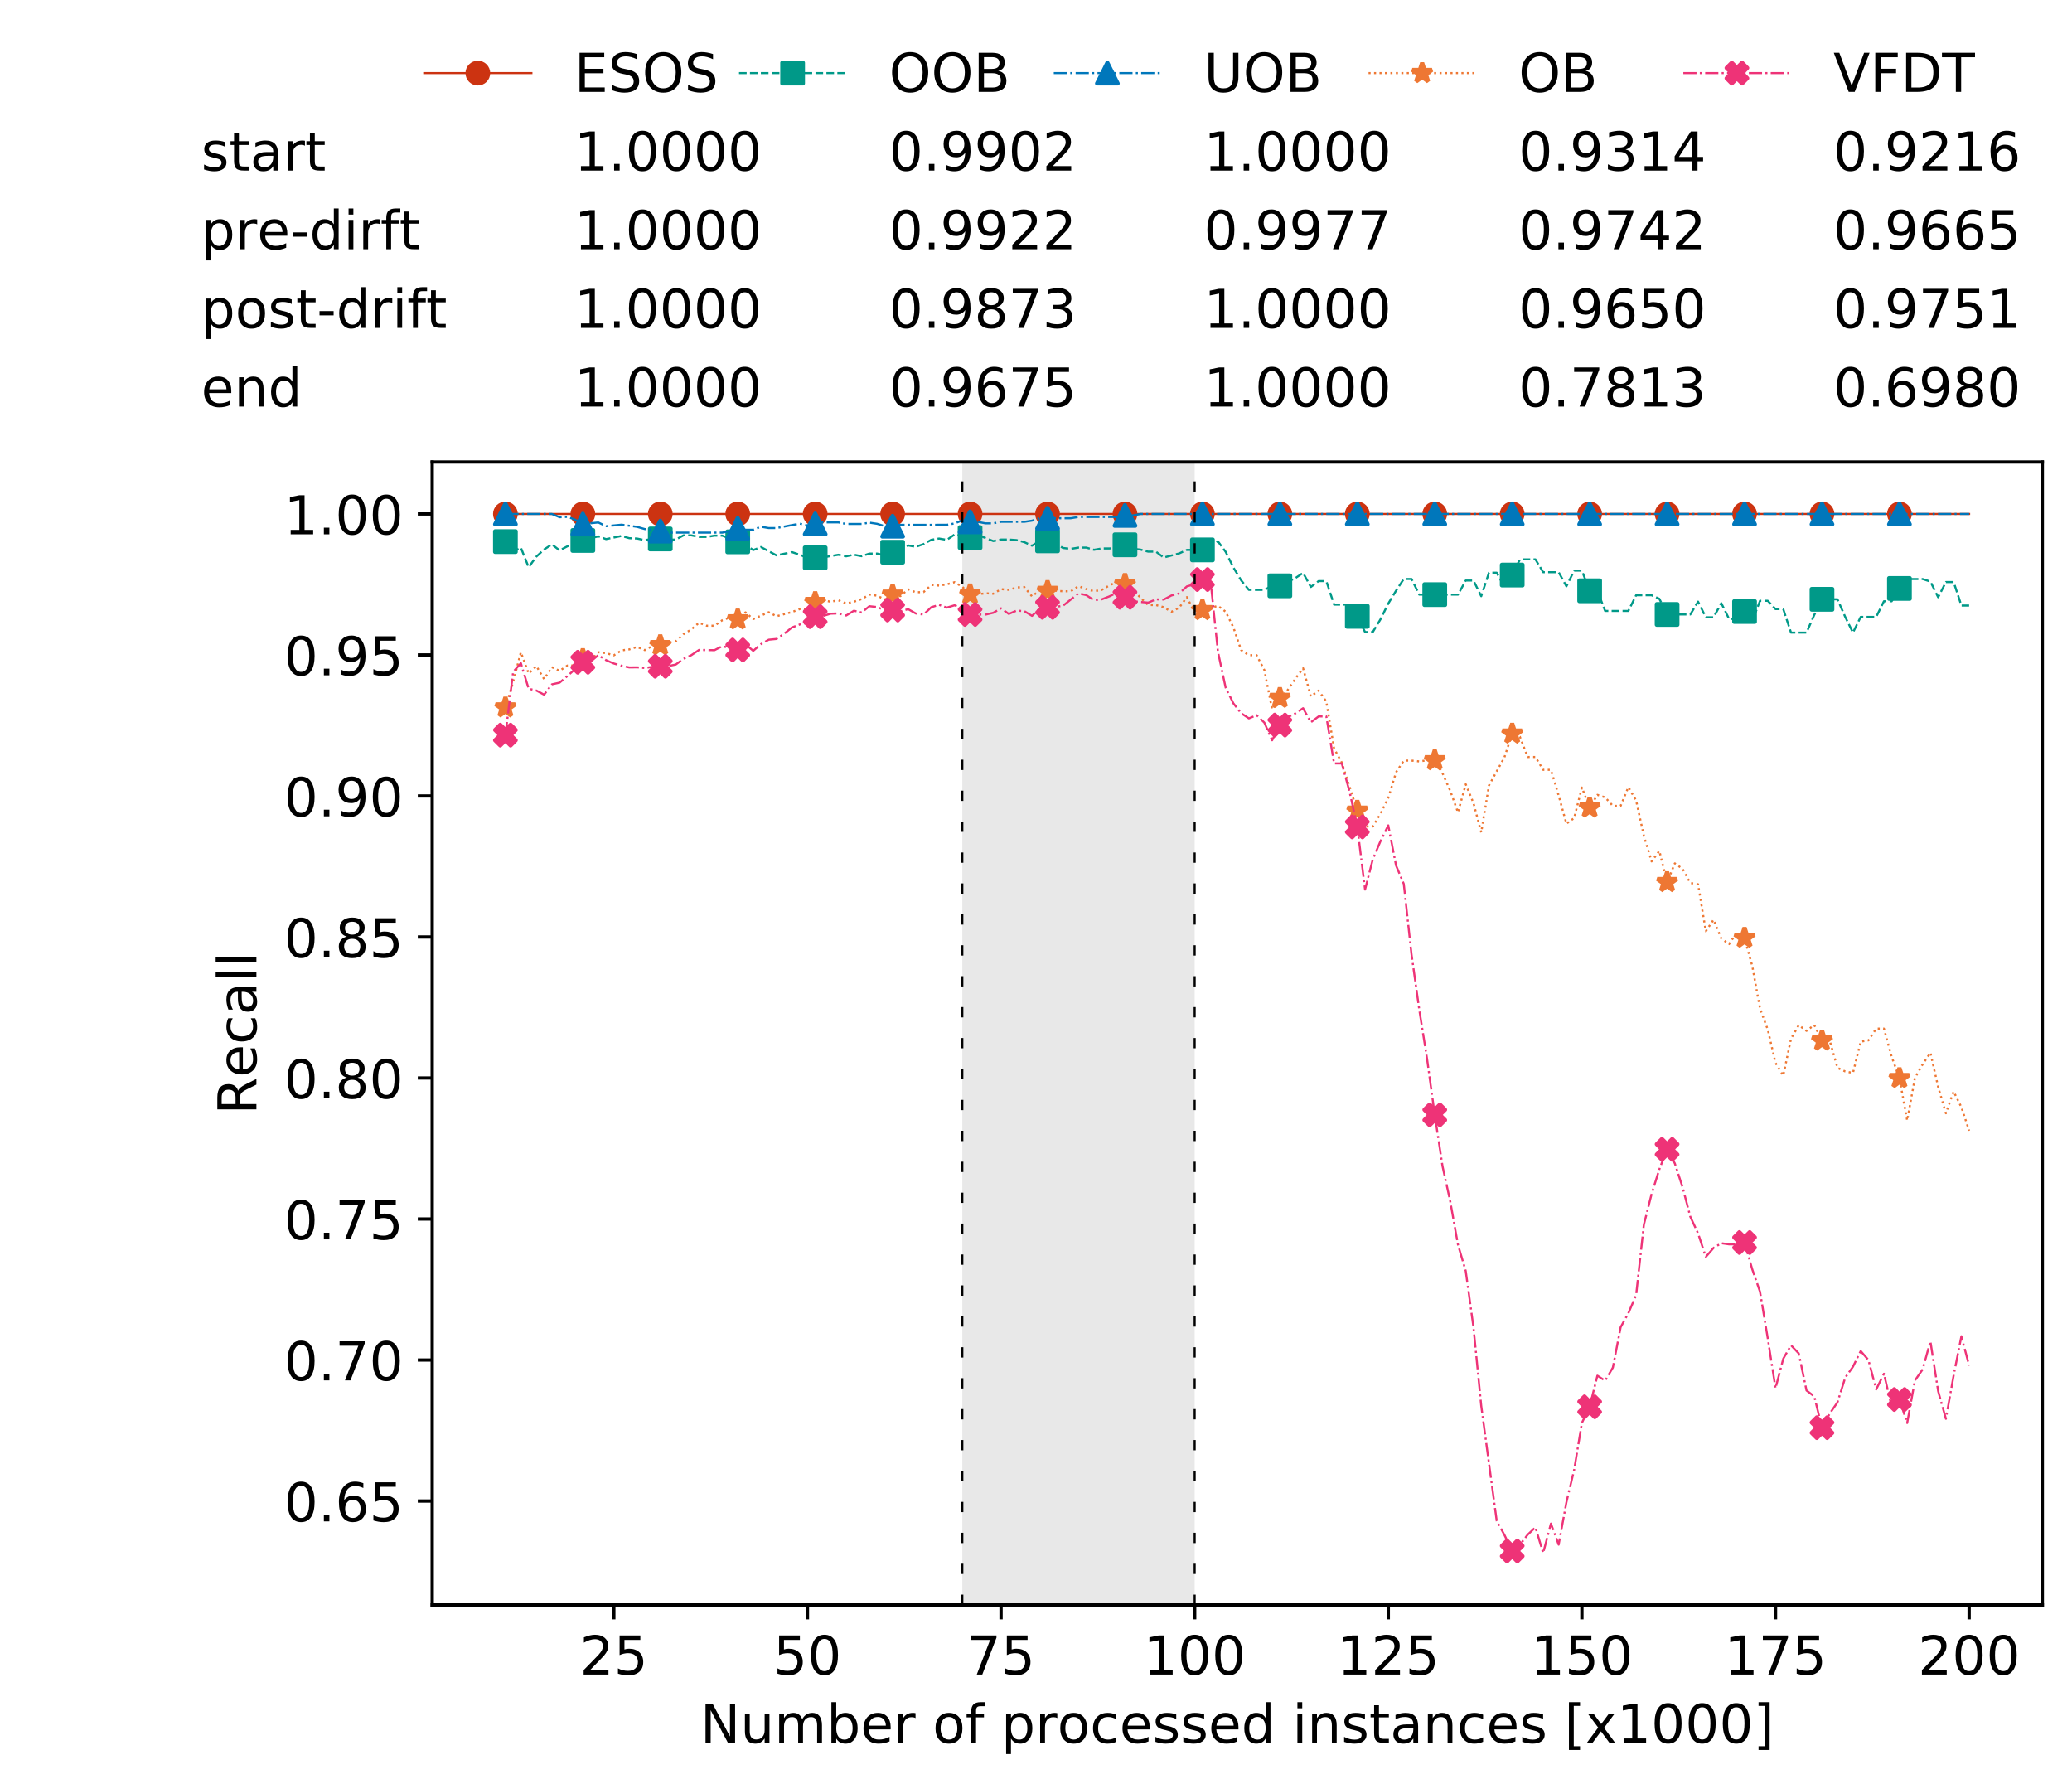 <?xml version="1.0" encoding="utf-8" standalone="no"?>
<!DOCTYPE svg PUBLIC "-//W3C//DTD SVG 1.1//EN"
  "http://www.w3.org/Graphics/SVG/1.1/DTD/svg11.dtd">
<!-- Created with matplotlib (https://matplotlib.org/) -->
<svg height="432.615pt" version="1.1" viewBox="0 0 502.65 432.615" width="502.65pt" xmlns="http://www.w3.org/2000/svg" xmlns:xlink="http://www.w3.org/1999/xlink">
 <defs>
  <style type="text/css">
*{stroke-linecap:butt;stroke-linejoin:round;white-space:pre;}
  </style>
 </defs>
 <g id="figure_1">
  <g id="patch_1">
   <path d="M 0 432.615 
L 502.65 432.615 
L 502.65 0 
L 0 0 
z
" style="fill:#ffffff;"/>
  </g>
  <g id="axes_1">
   <g id="patch_2">
    <path d="M 104.85 389.252 
L 495.45 389.252 
L 495.45 112.052 
L 104.85 112.052 
z
" style="fill:#ffffff;"/>
   </g>
   <g id="patch_3">
    <path clip-path="url(#pa8c036d804)" d="M 289.817 389.252 
L 289.817 112.052 
L 233.453 112.052 
L 233.453 389.252 
z
" style="fill:#d3d3d3;opacity:0.5;"/>
   </g>
   <g id="matplotlib.axis_1">
    <g id="xtick_1">
     <g id="line2d_1">
      <defs>
       <path d="M 0 0 
L 0 3.5 
" id="mee93d0acf7" style="stroke:#000000;stroke-width:0.8;"/>
      </defs>
      <g>
       <use style="stroke:#000000;stroke-width:0.8;" x="148.908" xlink:href="#mee93d0acf7" y="389.252"/>
      </g>
     </g>
     <g id="text_1">
      <!-- 25 -->
      <defs>
       <path d="M 19.188 8.297 
L 53.609 8.297 
L 53.609 0 
L 7.328 0 
L 7.328 8.297 
Q 12.938 14.109 22.625 23.891 
Q 32.328 33.688 34.812 36.531 
Q 39.547 41.844 41.422 45.531 
Q 43.312 49.219 43.312 52.781 
Q 43.312 58.594 39.234 62.25 
Q 35.156 65.922 28.609 65.922 
Q 23.969 65.922 18.812 64.312 
Q 13.672 62.703 7.812 59.422 
L 7.812 69.391 
Q 13.766 71.781 18.938 73 
Q 24.125 74.219 28.422 74.219 
Q 39.75 74.219 46.484 68.547 
Q 53.219 62.891 53.219 53.422 
Q 53.219 48.922 51.531 44.891 
Q 49.859 40.875 45.406 35.406 
Q 44.188 33.984 37.641 27.219 
Q 31.109 20.453 19.188 8.297 
z
" id="DejaVuSans-50"/>
       <path d="M 10.797 72.906 
L 49.516 72.906 
L 49.516 64.594 
L 19.828 64.594 
L 19.828 46.734 
Q 21.969 47.469 24.109 47.828 
Q 26.266 48.188 28.422 48.188 
Q 40.625 48.188 47.75 41.5 
Q 54.891 34.812 54.891 23.391 
Q 54.891 11.625 47.562 5.094 
Q 40.234 -1.422 26.906 -1.422 
Q 22.312 -1.422 17.547 -0.641 
Q 12.797 0.141 7.719 1.703 
L 7.719 11.625 
Q 12.109 9.234 16.797 8.062 
Q 21.484 6.891 26.703 6.891 
Q 35.156 6.891 40.078 11.328 
Q 45.016 15.766 45.016 23.391 
Q 45.016 31 40.078 35.438 
Q 35.156 39.891 26.703 39.891 
Q 22.75 39.891 18.812 39.016 
Q 14.891 38.141 10.797 36.281 
z
" id="DejaVuSans-53"/>
      </defs>
      <g transform="translate(140.636 406.13)scale(0.13 -0.13)">
       <use xlink:href="#DejaVuSans-50"/>
       <use x="63.623" xlink:href="#DejaVuSans-53"/>
      </g>
     </g>
    </g>
    <g id="xtick_2">
     <g id="line2d_2">
      <g>
       <use style="stroke:#000000;stroke-width:0.8;" x="195.877" xlink:href="#mee93d0acf7" y="389.252"/>
      </g>
     </g>
     <g id="text_2">
      <!-- 50 -->
      <defs>
       <path d="M 31.781 66.406 
Q 24.172 66.406 20.328 58.906 
Q 16.5 51.422 16.5 36.375 
Q 16.5 21.391 20.328 13.891 
Q 24.172 6.391 31.781 6.391 
Q 39.453 6.391 43.281 13.891 
Q 47.125 21.391 47.125 36.375 
Q 47.125 51.422 43.281 58.906 
Q 39.453 66.406 31.781 66.406 
z
M 31.781 74.219 
Q 44.047 74.219 50.516 64.516 
Q 56.984 54.828 56.984 36.375 
Q 56.984 17.969 50.516 8.266 
Q 44.047 -1.422 31.781 -1.422 
Q 19.531 -1.422 13.062 8.266 
Q 6.594 17.969 6.594 36.375 
Q 6.594 54.828 13.062 64.516 
Q 19.531 74.219 31.781 74.219 
z
" id="DejaVuSans-48"/>
      </defs>
      <g transform="translate(187.606 406.13)scale(0.13 -0.13)">
       <use xlink:href="#DejaVuSans-53"/>
       <use x="63.623" xlink:href="#DejaVuSans-48"/>
      </g>
     </g>
    </g>
    <g id="xtick_3">
     <g id="line2d_3">
      <g>
       <use style="stroke:#000000;stroke-width:0.8;" x="242.847" xlink:href="#mee93d0acf7" y="389.252"/>
      </g>
     </g>
     <g id="text_3">
      <!-- 75 -->
      <defs>
       <path d="M 8.203 72.906 
L 55.078 72.906 
L 55.078 68.703 
L 28.609 0 
L 18.312 0 
L 43.219 64.594 
L 8.203 64.594 
z
" id="DejaVuSans-55"/>
      </defs>
      <g transform="translate(234.576 406.13)scale(0.13 -0.13)">
       <use xlink:href="#DejaVuSans-55"/>
       <use x="63.623" xlink:href="#DejaVuSans-53"/>
      </g>
     </g>
    </g>
    <g id="xtick_4">
     <g id="line2d_4">
      <g>
       <use style="stroke:#000000;stroke-width:0.8;" x="289.817" xlink:href="#mee93d0acf7" y="389.252"/>
      </g>
     </g>
     <g id="text_4">
      <!-- 100 -->
      <defs>
       <path d="M 12.406 8.297 
L 28.516 8.297 
L 28.516 63.922 
L 10.984 60.406 
L 10.984 69.391 
L 28.422 72.906 
L 38.281 72.906 
L 38.281 8.297 
L 54.391 8.297 
L 54.391 0 
L 12.406 0 
z
" id="DejaVuSans-49"/>
      </defs>
      <g transform="translate(277.41 406.13)scale(0.13 -0.13)">
       <use xlink:href="#DejaVuSans-49"/>
       <use x="63.623" xlink:href="#DejaVuSans-48"/>
       <use x="127.246" xlink:href="#DejaVuSans-48"/>
      </g>
     </g>
    </g>
    <g id="xtick_5">
     <g id="line2d_5">
      <g>
       <use style="stroke:#000000;stroke-width:0.8;" x="336.786" xlink:href="#mee93d0acf7" y="389.252"/>
      </g>
     </g>
     <g id="text_5">
      <!-- 125 -->
      <g transform="translate(324.379 406.13)scale(0.13 -0.13)">
       <use xlink:href="#DejaVuSans-49"/>
       <use x="63.623" xlink:href="#DejaVuSans-50"/>
       <use x="127.246" xlink:href="#DejaVuSans-53"/>
      </g>
     </g>
    </g>
    <g id="xtick_6">
     <g id="line2d_6">
      <g>
       <use style="stroke:#000000;stroke-width:0.8;" x="383.756" xlink:href="#mee93d0acf7" y="389.252"/>
      </g>
     </g>
     <g id="text_6">
      <!-- 150 -->
      <g transform="translate(371.349 406.13)scale(0.13 -0.13)">
       <use xlink:href="#DejaVuSans-49"/>
       <use x="63.623" xlink:href="#DejaVuSans-53"/>
       <use x="127.246" xlink:href="#DejaVuSans-48"/>
      </g>
     </g>
    </g>
    <g id="xtick_7">
     <g id="line2d_7">
      <g>
       <use style="stroke:#000000;stroke-width:0.8;" x="430.726" xlink:href="#mee93d0acf7" y="389.252"/>
      </g>
     </g>
     <g id="text_7">
      <!-- 175 -->
      <g transform="translate(418.319 406.13)scale(0.13 -0.13)">
       <use xlink:href="#DejaVuSans-49"/>
       <use x="63.623" xlink:href="#DejaVuSans-55"/>
       <use x="127.246" xlink:href="#DejaVuSans-53"/>
      </g>
     </g>
    </g>
    <g id="xtick_8">
     <g id="line2d_8">
      <g>
       <use style="stroke:#000000;stroke-width:0.8;" x="477.695" xlink:href="#mee93d0acf7" y="389.252"/>
      </g>
     </g>
     <g id="text_8">
      <!-- 200 -->
      <g transform="translate(465.289 406.13)scale(0.13 -0.13)">
       <use xlink:href="#DejaVuSans-50"/>
       <use x="63.623" xlink:href="#DejaVuSans-48"/>
       <use x="127.246" xlink:href="#DejaVuSans-48"/>
      </g>
     </g>
    </g>
    <g id="text_9">
     <!-- Number of processed instances [x1000] -->
     <defs>
      <path d="M 9.812 72.906 
L 23.094 72.906 
L 55.422 11.922 
L 55.422 72.906 
L 64.984 72.906 
L 64.984 0 
L 51.703 0 
L 19.391 60.984 
L 19.391 0 
L 9.812 0 
z
" id="DejaVuSans-78"/>
      <path d="M 8.5 21.578 
L 8.5 54.688 
L 17.484 54.688 
L 17.484 21.922 
Q 17.484 14.156 20.5 10.266 
Q 23.531 6.391 29.594 6.391 
Q 36.859 6.391 41.078 11.031 
Q 45.312 15.672 45.312 23.688 
L 45.312 54.688 
L 54.297 54.688 
L 54.297 0 
L 45.312 0 
L 45.312 8.406 
Q 42.047 3.422 37.719 1 
Q 33.406 -1.422 27.688 -1.422 
Q 18.266 -1.422 13.375 4.438 
Q 8.5 10.297 8.5 21.578 
z
M 31.109 56 
z
" id="DejaVuSans-117"/>
      <path d="M 52 44.188 
Q 55.375 50.25 60.062 53.125 
Q 64.75 56 71.094 56 
Q 79.641 56 84.281 50.016 
Q 88.922 44.047 88.922 33.016 
L 88.922 0 
L 79.891 0 
L 79.891 32.719 
Q 79.891 40.578 77.094 44.375 
Q 74.312 48.188 68.609 48.188 
Q 61.625 48.188 57.562 43.547 
Q 53.516 38.922 53.516 30.906 
L 53.516 0 
L 44.484 0 
L 44.484 32.719 
Q 44.484 40.625 41.703 44.406 
Q 38.922 48.188 33.109 48.188 
Q 26.219 48.188 22.156 43.531 
Q 18.109 38.875 18.109 30.906 
L 18.109 0 
L 9.078 0 
L 9.078 54.688 
L 18.109 54.688 
L 18.109 46.188 
Q 21.188 51.219 25.484 53.609 
Q 29.781 56 35.688 56 
Q 41.656 56 45.828 52.969 
Q 50 49.953 52 44.188 
z
" id="DejaVuSans-109"/>
      <path d="M 48.688 27.297 
Q 48.688 37.203 44.609 42.844 
Q 40.531 48.484 33.406 48.484 
Q 26.266 48.484 22.188 42.844 
Q 18.109 37.203 18.109 27.297 
Q 18.109 17.391 22.188 11.75 
Q 26.266 6.109 33.406 6.109 
Q 40.531 6.109 44.609 11.75 
Q 48.688 17.391 48.688 27.297 
z
M 18.109 46.391 
Q 20.953 51.266 25.266 53.625 
Q 29.594 56 35.594 56 
Q 45.562 56 51.781 48.094 
Q 58.016 40.188 58.016 27.297 
Q 58.016 14.406 51.781 6.484 
Q 45.562 -1.422 35.594 -1.422 
Q 29.594 -1.422 25.266 0.953 
Q 20.953 3.328 18.109 8.203 
L 18.109 0 
L 9.078 0 
L 9.078 75.984 
L 18.109 75.984 
z
" id="DejaVuSans-98"/>
      <path d="M 56.203 29.594 
L 56.203 25.203 
L 14.891 25.203 
Q 15.484 15.922 20.484 11.062 
Q 25.484 6.203 34.422 6.203 
Q 39.594 6.203 44.453 7.469 
Q 49.312 8.734 54.109 11.281 
L 54.109 2.781 
Q 49.266 0.734 44.188 -0.344 
Q 39.109 -1.422 33.891 -1.422 
Q 20.797 -1.422 13.156 6.188 
Q 5.516 13.812 5.516 26.812 
Q 5.516 40.234 12.766 48.109 
Q 20.016 56 32.328 56 
Q 43.359 56 49.781 48.891 
Q 56.203 41.797 56.203 29.594 
z
M 47.219 32.234 
Q 47.125 39.594 43.094 43.984 
Q 39.062 48.391 32.422 48.391 
Q 24.906 48.391 20.391 44.141 
Q 15.875 39.891 15.188 32.172 
z
" id="DejaVuSans-101"/>
      <path d="M 41.109 46.297 
Q 39.594 47.172 37.812 47.578 
Q 36.031 48 33.891 48 
Q 26.266 48 22.188 43.047 
Q 18.109 38.094 18.109 28.812 
L 18.109 0 
L 9.078 0 
L 9.078 54.688 
L 18.109 54.688 
L 18.109 46.188 
Q 20.953 51.172 25.484 53.578 
Q 30.031 56 36.531 56 
Q 37.453 56 38.578 55.875 
Q 39.703 55.766 41.062 55.516 
z
" id="DejaVuSans-114"/>
      <path id="DejaVuSans-32"/>
      <path d="M 30.609 48.391 
Q 23.391 48.391 19.188 42.75 
Q 14.984 37.109 14.984 27.297 
Q 14.984 17.484 19.156 11.844 
Q 23.344 6.203 30.609 6.203 
Q 37.797 6.203 41.984 11.859 
Q 46.188 17.531 46.188 27.297 
Q 46.188 37.016 41.984 42.703 
Q 37.797 48.391 30.609 48.391 
z
M 30.609 56 
Q 42.328 56 49.016 48.375 
Q 55.719 40.766 55.719 27.297 
Q 55.719 13.875 49.016 6.219 
Q 42.328 -1.422 30.609 -1.422 
Q 18.844 -1.422 12.172 6.219 
Q 5.516 13.875 5.516 27.297 
Q 5.516 40.766 12.172 48.375 
Q 18.844 56 30.609 56 
z
" id="DejaVuSans-111"/>
      <path d="M 37.109 75.984 
L 37.109 68.5 
L 28.516 68.5 
Q 23.688 68.5 21.797 66.547 
Q 19.922 64.594 19.922 59.516 
L 19.922 54.688 
L 34.719 54.688 
L 34.719 47.703 
L 19.922 47.703 
L 19.922 0 
L 10.891 0 
L 10.891 47.703 
L 2.297 47.703 
L 2.297 54.688 
L 10.891 54.688 
L 10.891 58.5 
Q 10.891 67.625 15.141 71.797 
Q 19.391 75.984 28.609 75.984 
z
" id="DejaVuSans-102"/>
      <path d="M 18.109 8.203 
L 18.109 -20.797 
L 9.078 -20.797 
L 9.078 54.688 
L 18.109 54.688 
L 18.109 46.391 
Q 20.953 51.266 25.266 53.625 
Q 29.594 56 35.594 56 
Q 45.562 56 51.781 48.094 
Q 58.016 40.188 58.016 27.297 
Q 58.016 14.406 51.781 6.484 
Q 45.562 -1.422 35.594 -1.422 
Q 29.594 -1.422 25.266 0.953 
Q 20.953 3.328 18.109 8.203 
z
M 48.688 27.297 
Q 48.688 37.203 44.609 42.844 
Q 40.531 48.484 33.406 48.484 
Q 26.266 48.484 22.188 42.844 
Q 18.109 37.203 18.109 27.297 
Q 18.109 17.391 22.188 11.75 
Q 26.266 6.109 33.406 6.109 
Q 40.531 6.109 44.609 11.75 
Q 48.688 17.391 48.688 27.297 
z
" id="DejaVuSans-112"/>
      <path d="M 48.781 52.594 
L 48.781 44.188 
Q 44.969 46.297 41.141 47.344 
Q 37.312 48.391 33.406 48.391 
Q 24.656 48.391 19.812 42.844 
Q 14.984 37.312 14.984 27.297 
Q 14.984 17.281 19.812 11.734 
Q 24.656 6.203 33.406 6.203 
Q 37.312 6.203 41.141 7.25 
Q 44.969 8.297 48.781 10.406 
L 48.781 2.094 
Q 45.016 0.344 40.984 -0.531 
Q 36.969 -1.422 32.422 -1.422 
Q 20.062 -1.422 12.781 6.344 
Q 5.516 14.109 5.516 27.297 
Q 5.516 40.672 12.859 48.328 
Q 20.219 56 33.016 56 
Q 37.156 56 41.109 55.141 
Q 45.062 54.297 48.781 52.594 
z
" id="DejaVuSans-99"/>
      <path d="M 44.281 53.078 
L 44.281 44.578 
Q 40.484 46.531 36.375 47.5 
Q 32.281 48.484 27.875 48.484 
Q 21.188 48.484 17.844 46.438 
Q 14.5 44.391 14.5 40.281 
Q 14.5 37.156 16.891 35.375 
Q 19.281 33.594 26.516 31.984 
L 29.594 31.297 
Q 39.156 29.25 43.188 25.516 
Q 47.219 21.781 47.219 15.094 
Q 47.219 7.469 41.188 3.016 
Q 35.156 -1.422 24.609 -1.422 
Q 20.219 -1.422 15.453 -0.562 
Q 10.688 0.297 5.422 2 
L 5.422 11.281 
Q 10.406 8.688 15.234 7.391 
Q 20.062 6.109 24.812 6.109 
Q 31.156 6.109 34.562 8.281 
Q 37.984 10.453 37.984 14.406 
Q 37.984 18.062 35.516 20.016 
Q 33.062 21.969 24.703 23.781 
L 21.578 24.516 
Q 13.234 26.266 9.516 29.906 
Q 5.812 33.547 5.812 39.891 
Q 5.812 47.609 11.281 51.797 
Q 16.75 56 26.812 56 
Q 31.781 56 36.172 55.266 
Q 40.578 54.547 44.281 53.078 
z
" id="DejaVuSans-115"/>
      <path d="M 45.406 46.391 
L 45.406 75.984 
L 54.391 75.984 
L 54.391 0 
L 45.406 0 
L 45.406 8.203 
Q 42.578 3.328 38.25 0.953 
Q 33.938 -1.422 27.875 -1.422 
Q 17.969 -1.422 11.734 6.484 
Q 5.516 14.406 5.516 27.297 
Q 5.516 40.188 11.734 48.094 
Q 17.969 56 27.875 56 
Q 33.938 56 38.25 53.625 
Q 42.578 51.266 45.406 46.391 
z
M 14.797 27.297 
Q 14.797 17.391 18.875 11.75 
Q 22.953 6.109 30.078 6.109 
Q 37.203 6.109 41.297 11.75 
Q 45.406 17.391 45.406 27.297 
Q 45.406 37.203 41.297 42.844 
Q 37.203 48.484 30.078 48.484 
Q 22.953 48.484 18.875 42.844 
Q 14.797 37.203 14.797 27.297 
z
" id="DejaVuSans-100"/>
      <path d="M 9.422 54.688 
L 18.406 54.688 
L 18.406 0 
L 9.422 0 
z
M 9.422 75.984 
L 18.406 75.984 
L 18.406 64.594 
L 9.422 64.594 
z
" id="DejaVuSans-105"/>
      <path d="M 54.891 33.016 
L 54.891 0 
L 45.906 0 
L 45.906 32.719 
Q 45.906 40.484 42.875 44.328 
Q 39.844 48.188 33.797 48.188 
Q 26.516 48.188 22.312 43.547 
Q 18.109 38.922 18.109 30.906 
L 18.109 0 
L 9.078 0 
L 9.078 54.688 
L 18.109 54.688 
L 18.109 46.188 
Q 21.344 51.125 25.703 53.562 
Q 30.078 56 35.797 56 
Q 45.219 56 50.047 50.172 
Q 54.891 44.344 54.891 33.016 
z
" id="DejaVuSans-110"/>
      <path d="M 18.312 70.219 
L 18.312 54.688 
L 36.812 54.688 
L 36.812 47.703 
L 18.312 47.703 
L 18.312 18.016 
Q 18.312 11.328 20.141 9.422 
Q 21.969 7.516 27.594 7.516 
L 36.812 7.516 
L 36.812 0 
L 27.594 0 
Q 17.188 0 13.234 3.875 
Q 9.281 7.766 9.281 18.016 
L 9.281 47.703 
L 2.688 47.703 
L 2.688 54.688 
L 9.281 54.688 
L 9.281 70.219 
z
" id="DejaVuSans-116"/>
      <path d="M 34.281 27.484 
Q 23.391 27.484 19.188 25 
Q 14.984 22.516 14.984 16.5 
Q 14.984 11.719 18.141 8.906 
Q 21.297 6.109 26.703 6.109 
Q 34.188 6.109 38.703 11.406 
Q 43.219 16.703 43.219 25.484 
L 43.219 27.484 
z
M 52.203 31.203 
L 52.203 0 
L 43.219 0 
L 43.219 8.297 
Q 40.141 3.328 35.547 0.953 
Q 30.953 -1.422 24.312 -1.422 
Q 15.922 -1.422 10.953 3.297 
Q 6 8.016 6 15.922 
Q 6 25.141 12.172 29.828 
Q 18.359 34.516 30.609 34.516 
L 43.219 34.516 
L 43.219 35.406 
Q 43.219 41.609 39.141 45 
Q 35.062 48.391 27.688 48.391 
Q 23 48.391 18.547 47.266 
Q 14.109 46.141 10.016 43.891 
L 10.016 52.203 
Q 14.938 54.109 19.578 55.047 
Q 24.219 56 28.609 56 
Q 40.484 56 46.344 49.844 
Q 52.203 43.703 52.203 31.203 
z
" id="DejaVuSans-97"/>
      <path d="M 8.594 75.984 
L 29.297 75.984 
L 29.297 69 
L 17.578 69 
L 17.578 -6.203 
L 29.297 -6.203 
L 29.297 -13.188 
L 8.594 -13.188 
z
" id="DejaVuSans-91"/>
      <path d="M 54.891 54.688 
L 35.109 28.078 
L 55.906 0 
L 45.312 0 
L 29.391 21.484 
L 13.484 0 
L 2.875 0 
L 24.125 28.609 
L 4.688 54.688 
L 15.281 54.688 
L 29.781 35.203 
L 44.281 54.688 
z
" id="DejaVuSans-120"/>
      <path d="M 30.422 75.984 
L 30.422 -13.188 
L 9.719 -13.188 
L 9.719 -6.203 
L 21.391 -6.203 
L 21.391 69 
L 9.719 69 
L 9.719 75.984 
z
" id="DejaVuSans-93"/>
     </defs>
     <g transform="translate(169.881 422.711)scale(0.13 -0.13)">
      <use xlink:href="#DejaVuSans-78"/>
      <use x="74.805" xlink:href="#DejaVuSans-117"/>
      <use x="138.184" xlink:href="#DejaVuSans-109"/>
      <use x="235.596" xlink:href="#DejaVuSans-98"/>
      <use x="299.072" xlink:href="#DejaVuSans-101"/>
      <use x="360.596" xlink:href="#DejaVuSans-114"/>
      <use x="401.709" xlink:href="#DejaVuSans-32"/>
      <use x="433.496" xlink:href="#DejaVuSans-111"/>
      <use x="494.678" xlink:href="#DejaVuSans-102"/>
      <use x="529.883" xlink:href="#DejaVuSans-32"/>
      <use x="561.67" xlink:href="#DejaVuSans-112"/>
      <use x="625.146" xlink:href="#DejaVuSans-114"/>
      <use x="666.229" xlink:href="#DejaVuSans-111"/>
      <use x="727.41" xlink:href="#DejaVuSans-99"/>
      <use x="782.391" xlink:href="#DejaVuSans-101"/>
      <use x="843.914" xlink:href="#DejaVuSans-115"/>
      <use x="896.014" xlink:href="#DejaVuSans-115"/>
      <use x="948.113" xlink:href="#DejaVuSans-101"/>
      <use x="1009.637" xlink:href="#DejaVuSans-100"/>
      <use x="1073.113" xlink:href="#DejaVuSans-32"/>
      <use x="1104.9" xlink:href="#DejaVuSans-105"/>
      <use x="1132.684" xlink:href="#DejaVuSans-110"/>
      <use x="1196.062" xlink:href="#DejaVuSans-115"/>
      <use x="1248.162" xlink:href="#DejaVuSans-116"/>
      <use x="1287.371" xlink:href="#DejaVuSans-97"/>
      <use x="1348.65" xlink:href="#DejaVuSans-110"/>
      <use x="1412.029" xlink:href="#DejaVuSans-99"/>
      <use x="1467.01" xlink:href="#DejaVuSans-101"/>
      <use x="1528.533" xlink:href="#DejaVuSans-115"/>
      <use x="1580.633" xlink:href="#DejaVuSans-32"/>
      <use x="1612.42" xlink:href="#DejaVuSans-91"/>
      <use x="1651.434" xlink:href="#DejaVuSans-120"/>
      <use x="1710.613" xlink:href="#DejaVuSans-49"/>
      <use x="1774.236" xlink:href="#DejaVuSans-48"/>
      <use x="1837.859" xlink:href="#DejaVuSans-48"/>
      <use x="1901.482" xlink:href="#DejaVuSans-48"/>
      <use x="1965.105" xlink:href="#DejaVuSans-93"/>
     </g>
    </g>
   </g>
   <g id="matplotlib.axis_2">
    <g id="ytick_1">
     <g id="line2d_9">
      <defs>
       <path d="M 0 0 
L -3.5 0 
" id="m624c67e963" style="stroke:#000000;stroke-width:0.8;"/>
      </defs>
      <g>
       <use style="stroke:#000000;stroke-width:0.8;" x="104.85" xlink:href="#m624c67e963" y="364.052"/>
      </g>
     </g>
     <g id="text_10">
      <!-- 0.65 -->
      <defs>
       <path d="M 10.688 12.406 
L 21 12.406 
L 21 0 
L 10.688 0 
z
" id="DejaVuSans-46"/>
       <path d="M 33.016 40.375 
Q 26.375 40.375 22.484 35.828 
Q 18.609 31.297 18.609 23.391 
Q 18.609 15.531 22.484 10.953 
Q 26.375 6.391 33.016 6.391 
Q 39.656 6.391 43.531 10.953 
Q 47.406 15.531 47.406 23.391 
Q 47.406 31.297 43.531 35.828 
Q 39.656 40.375 33.016 40.375 
z
M 52.594 71.297 
L 52.594 62.312 
Q 48.875 64.062 45.094 64.984 
Q 41.312 65.922 37.594 65.922 
Q 27.828 65.922 22.672 59.328 
Q 17.531 52.734 16.797 39.406 
Q 19.672 43.656 24.016 45.922 
Q 28.375 48.188 33.594 48.188 
Q 44.578 48.188 50.953 41.516 
Q 57.328 34.859 57.328 23.391 
Q 57.328 12.156 50.688 5.359 
Q 44.047 -1.422 33.016 -1.422 
Q 20.359 -1.422 13.672 8.266 
Q 6.984 17.969 6.984 36.375 
Q 6.984 53.656 15.188 63.938 
Q 23.391 74.219 37.203 74.219 
Q 40.922 74.219 44.703 73.484 
Q 48.484 72.75 52.594 71.297 
z
" id="DejaVuSans-54"/>
      </defs>
      <g transform="translate(68.905 368.991)scale(0.13 -0.13)">
       <use xlink:href="#DejaVuSans-48"/>
       <use x="63.623" xlink:href="#DejaVuSans-46"/>
       <use x="95.41" xlink:href="#DejaVuSans-54"/>
       <use x="159.033" xlink:href="#DejaVuSans-53"/>
      </g>
     </g>
    </g>
    <g id="ytick_2">
     <g id="line2d_10">
      <g>
       <use style="stroke:#000000;stroke-width:0.8;" x="104.85" xlink:href="#m624c67e963" y="329.852"/>
      </g>
     </g>
     <g id="text_11">
      <!-- 0.70 -->
      <g transform="translate(68.905 334.791)scale(0.13 -0.13)">
       <use xlink:href="#DejaVuSans-48"/>
       <use x="63.623" xlink:href="#DejaVuSans-46"/>
       <use x="95.41" xlink:href="#DejaVuSans-55"/>
       <use x="159.033" xlink:href="#DejaVuSans-48"/>
      </g>
     </g>
    </g>
    <g id="ytick_3">
     <g id="line2d_11">
      <g>
       <use style="stroke:#000000;stroke-width:0.8;" x="104.85" xlink:href="#m624c67e963" y="295.652"/>
      </g>
     </g>
     <g id="text_12">
      <!-- 0.75 -->
      <g transform="translate(68.905 300.591)scale(0.13 -0.13)">
       <use xlink:href="#DejaVuSans-48"/>
       <use x="63.623" xlink:href="#DejaVuSans-46"/>
       <use x="95.41" xlink:href="#DejaVuSans-55"/>
       <use x="159.033" xlink:href="#DejaVuSans-53"/>
      </g>
     </g>
    </g>
    <g id="ytick_4">
     <g id="line2d_12">
      <g>
       <use style="stroke:#000000;stroke-width:0.8;" x="104.85" xlink:href="#m624c67e963" y="261.452"/>
      </g>
     </g>
     <g id="text_13">
      <!-- 0.80 -->
      <defs>
       <path d="M 31.781 34.625 
Q 24.75 34.625 20.719 30.859 
Q 16.703 27.094 16.703 20.516 
Q 16.703 13.922 20.719 10.156 
Q 24.75 6.391 31.781 6.391 
Q 38.812 6.391 42.859 10.172 
Q 46.922 13.969 46.922 20.516 
Q 46.922 27.094 42.891 30.859 
Q 38.875 34.625 31.781 34.625 
z
M 21.922 38.812 
Q 15.578 40.375 12.031 44.719 
Q 8.5 49.078 8.5 55.328 
Q 8.5 64.062 14.719 69.141 
Q 20.953 74.219 31.781 74.219 
Q 42.672 74.219 48.875 69.141 
Q 55.078 64.062 55.078 55.328 
Q 55.078 49.078 51.531 44.719 
Q 48 40.375 41.703 38.812 
Q 48.828 37.156 52.797 32.312 
Q 56.781 27.484 56.781 20.516 
Q 56.781 9.906 50.312 4.234 
Q 43.844 -1.422 31.781 -1.422 
Q 19.734 -1.422 13.25 4.234 
Q 6.781 9.906 6.781 20.516 
Q 6.781 27.484 10.781 32.312 
Q 14.797 37.156 21.922 38.812 
z
M 18.312 54.391 
Q 18.312 48.734 21.844 45.562 
Q 25.391 42.391 31.781 42.391 
Q 38.141 42.391 41.719 45.562 
Q 45.312 48.734 45.312 54.391 
Q 45.312 60.062 41.719 63.234 
Q 38.141 66.406 31.781 66.406 
Q 25.391 66.406 21.844 63.234 
Q 18.312 60.062 18.312 54.391 
z
" id="DejaVuSans-56"/>
      </defs>
      <g transform="translate(68.905 266.391)scale(0.13 -0.13)">
       <use xlink:href="#DejaVuSans-48"/>
       <use x="63.623" xlink:href="#DejaVuSans-46"/>
       <use x="95.41" xlink:href="#DejaVuSans-56"/>
       <use x="159.033" xlink:href="#DejaVuSans-48"/>
      </g>
     </g>
    </g>
    <g id="ytick_5">
     <g id="line2d_13">
      <g>
       <use style="stroke:#000000;stroke-width:0.8;" x="104.85" xlink:href="#m624c67e963" y="227.252"/>
      </g>
     </g>
     <g id="text_14">
      <!-- 0.85 -->
      <g transform="translate(68.905 232.191)scale(0.13 -0.13)">
       <use xlink:href="#DejaVuSans-48"/>
       <use x="63.623" xlink:href="#DejaVuSans-46"/>
       <use x="95.41" xlink:href="#DejaVuSans-56"/>
       <use x="159.033" xlink:href="#DejaVuSans-53"/>
      </g>
     </g>
    </g>
    <g id="ytick_6">
     <g id="line2d_14">
      <g>
       <use style="stroke:#000000;stroke-width:0.8;" x="104.85" xlink:href="#m624c67e963" y="193.052"/>
      </g>
     </g>
     <g id="text_15">
      <!-- 0.90 -->
      <defs>
       <path d="M 10.984 1.516 
L 10.984 10.5 
Q 14.703 8.734 18.5 7.812 
Q 22.312 6.891 25.984 6.891 
Q 35.75 6.891 40.891 13.453 
Q 46.047 20.016 46.781 33.406 
Q 43.953 29.203 39.594 26.953 
Q 35.25 24.703 29.984 24.703 
Q 19.047 24.703 12.672 31.312 
Q 6.297 37.938 6.297 49.422 
Q 6.297 60.641 12.938 67.422 
Q 19.578 74.219 30.609 74.219 
Q 43.266 74.219 49.922 64.516 
Q 56.594 54.828 56.594 36.375 
Q 56.594 19.141 48.406 8.859 
Q 40.234 -1.422 26.422 -1.422 
Q 22.703 -1.422 18.891 -0.688 
Q 15.094 0.047 10.984 1.516 
z
M 30.609 32.422 
Q 37.25 32.422 41.125 36.953 
Q 45.016 41.5 45.016 49.422 
Q 45.016 57.281 41.125 61.844 
Q 37.25 66.406 30.609 66.406 
Q 23.969 66.406 20.094 61.844 
Q 16.219 57.281 16.219 49.422 
Q 16.219 41.5 20.094 36.953 
Q 23.969 32.422 30.609 32.422 
z
" id="DejaVuSans-57"/>
      </defs>
      <g transform="translate(68.905 197.991)scale(0.13 -0.13)">
       <use xlink:href="#DejaVuSans-48"/>
       <use x="63.623" xlink:href="#DejaVuSans-46"/>
       <use x="95.41" xlink:href="#DejaVuSans-57"/>
       <use x="159.033" xlink:href="#DejaVuSans-48"/>
      </g>
     </g>
    </g>
    <g id="ytick_7">
     <g id="line2d_15">
      <g>
       <use style="stroke:#000000;stroke-width:0.8;" x="104.85" xlink:href="#m624c67e963" y="158.852"/>
      </g>
     </g>
     <g id="text_16">
      <!-- 0.95 -->
      <g transform="translate(68.905 163.791)scale(0.13 -0.13)">
       <use xlink:href="#DejaVuSans-48"/>
       <use x="63.623" xlink:href="#DejaVuSans-46"/>
       <use x="95.41" xlink:href="#DejaVuSans-57"/>
       <use x="159.033" xlink:href="#DejaVuSans-53"/>
      </g>
     </g>
    </g>
    <g id="ytick_8">
     <g id="line2d_16">
      <g>
       <use style="stroke:#000000;stroke-width:0.8;" x="104.85" xlink:href="#m624c67e963" y="124.652"/>
      </g>
     </g>
     <g id="text_17">
      <!-- 1.00 -->
      <g transform="translate(68.905 129.591)scale(0.13 -0.13)">
       <use xlink:href="#DejaVuSans-49"/>
       <use x="63.623" xlink:href="#DejaVuSans-46"/>
       <use x="95.41" xlink:href="#DejaVuSans-48"/>
       <use x="159.033" xlink:href="#DejaVuSans-48"/>
      </g>
     </g>
    </g>
    <g id="text_18">
     <!-- Recall -->
     <defs>
      <path d="M 44.391 34.188 
Q 47.562 33.109 50.562 29.594 
Q 53.562 26.078 56.594 19.922 
L 66.609 0 
L 56 0 
L 46.688 18.703 
Q 43.062 26.031 39.672 28.422 
Q 36.281 30.812 30.422 30.812 
L 19.672 30.812 
L 19.672 0 
L 9.812 0 
L 9.812 72.906 
L 32.078 72.906 
Q 44.578 72.906 50.734 67.672 
Q 56.891 62.453 56.891 51.906 
Q 56.891 45.016 53.688 40.469 
Q 50.484 35.938 44.391 34.188 
z
M 19.672 64.797 
L 19.672 38.922 
L 32.078 38.922 
Q 39.203 38.922 42.844 42.219 
Q 46.484 45.516 46.484 51.906 
Q 46.484 58.297 42.844 61.547 
Q 39.203 64.797 32.078 64.797 
z
" id="DejaVuSans-82"/>
      <path d="M 9.422 75.984 
L 18.406 75.984 
L 18.406 0 
L 9.422 0 
z
" id="DejaVuSans-108"/>
     </defs>
     <g transform="translate(62.201 270.333)rotate(-90)scale(0.13 -0.13)">
      <use xlink:href="#DejaVuSans-82"/>
      <use x="69.42" xlink:href="#DejaVuSans-101"/>
      <use x="130.943" xlink:href="#DejaVuSans-99"/>
      <use x="185.924" xlink:href="#DejaVuSans-97"/>
      <use x="247.203" xlink:href="#DejaVuSans-108"/>
      <use x="274.986" xlink:href="#DejaVuSans-108"/>
     </g>
    </g>
   </g>
   <g id="line2d_17"/>
   <g id="line2d_18"/>
   <g id="line2d_19"/>
   <g id="line2d_20"/>
   <g id="line2d_21"/>
   <g id="line2d_22">
    <path clip-path="url(#pa8c036d804)" d="M 122.605 124.652 
L 477.695 124.652 
L 477.695 124.652 
" style="fill:none;stroke:#cc3311;stroke-linecap:square;stroke-width:0.5;"/>
    <defs>
     <path d="M 0 2.5 
C 0.663 2.5 1.299 2.237 1.768 1.768 
C 2.237 1.299 2.5 0.663 2.5 0 
C 2.5 -0.663 2.237 -1.299 1.768 -1.768 
C 1.299 -2.237 0.663 -2.5 0 -2.5 
C -0.663 -2.5 -1.299 -2.237 -1.768 -1.768 
C -2.237 -1.299 -2.5 -0.663 -2.5 0 
C -2.5 0.663 -2.237 1.299 -1.768 1.768 
C -1.299 2.237 -0.663 2.5 0 2.5 
z
" id="m3768f84056" style="stroke:#cc3311;"/>
    </defs>
    <g clip-path="url(#pa8c036d804)">
     <use style="fill:#cc3311;stroke:#cc3311;" x="122.605" xlink:href="#m3768f84056" y="124.652"/>
     <use style="fill:#cc3311;stroke:#cc3311;" x="141.392" xlink:href="#m3768f84056" y="124.652"/>
     <use style="fill:#cc3311;stroke:#cc3311;" x="160.18" xlink:href="#m3768f84056" y="124.652"/>
     <use style="fill:#cc3311;stroke:#cc3311;" x="178.968" xlink:href="#m3768f84056" y="124.652"/>
     <use style="fill:#cc3311;stroke:#cc3311;" x="197.756" xlink:href="#m3768f84056" y="124.652"/>
     <use style="fill:#cc3311;stroke:#cc3311;" x="216.544" xlink:href="#m3768f84056" y="124.652"/>
     <use style="fill:#cc3311;stroke:#cc3311;" x="235.332" xlink:href="#m3768f84056" y="124.652"/>
     <use style="fill:#cc3311;stroke:#cc3311;" x="254.12" xlink:href="#m3768f84056" y="124.652"/>
     <use style="fill:#cc3311;stroke:#cc3311;" x="272.908" xlink:href="#m3768f84056" y="124.652"/>
     <use style="fill:#cc3311;stroke:#cc3311;" x="291.695" xlink:href="#m3768f84056" y="124.652"/>
     <use style="fill:#cc3311;stroke:#cc3311;" x="310.483" xlink:href="#m3768f84056" y="124.652"/>
     <use style="fill:#cc3311;stroke:#cc3311;" x="329.271" xlink:href="#m3768f84056" y="124.652"/>
     <use style="fill:#cc3311;stroke:#cc3311;" x="348.059" xlink:href="#m3768f84056" y="124.652"/>
     <use style="fill:#cc3311;stroke:#cc3311;" x="366.847" xlink:href="#m3768f84056" y="124.652"/>
     <use style="fill:#cc3311;stroke:#cc3311;" x="385.635" xlink:href="#m3768f84056" y="124.652"/>
     <use style="fill:#cc3311;stroke:#cc3311;" x="404.423" xlink:href="#m3768f84056" y="124.652"/>
     <use style="fill:#cc3311;stroke:#cc3311;" x="423.211" xlink:href="#m3768f84056" y="124.652"/>
     <use style="fill:#cc3311;stroke:#cc3311;" x="441.998" xlink:href="#m3768f84056" y="124.652"/>
     <use style="fill:#cc3311;stroke:#cc3311;" x="460.786" xlink:href="#m3768f84056" y="124.652"/>
    </g>
   </g>
   <g id="line2d_23"/>
   <g id="line2d_24"/>
   <g id="line2d_25"/>
   <g id="line2d_26"/>
   <g id="line2d_27">
    <path clip-path="url(#pa8c036d804)" d="M 122.605 131.358 
L 124.483 133.753 
L 126.362 132.85 
L 128.241 137.573 
L 130.12 134.988 
L 131.998 133.266 
L 133.877 132.035 
L 135.756 133.487 
L 137.635 132.506 
L 139.514 131.72 
L 143.271 130.542 
L 145.15 130.089 
L 147.029 130.751 
L 150.786 129.989 
L 152.665 130.531 
L 154.544 130.613 
L 156.423 131.005 
L 158.302 130.687 
L 160.18 130.716 
L 162.059 130.877 
L 163.938 130.865 
L 165.817 129.84 
L 167.695 129.84 
L 169.574 130.228 
L 171.453 130.228 
L 173.332 129.912 
L 175.211 129.912 
L 180.847 132.073 
L 182.726 133.414 
L 184.605 132.678 
L 188.362 134.692 
L 192.12 133.902 
L 193.998 134.534 
L 195.877 135.286 
L 197.756 135.29 
L 199.635 135.182 
L 203.392 134.545 
L 205.271 134.921 
L 207.15 134.532 
L 209.029 134.892 
L 210.908 134.259 
L 212.786 134.259 
L 214.665 134.668 
L 218.423 133.267 
L 220.302 132.286 
L 222.18 132.621 
L 224.059 131.955 
L 225.938 130.918 
L 227.817 130.613 
L 229.695 130.939 
L 231.574 129.636 
L 235.332 130.379 
L 237.211 129.752 
L 240.968 131.232 
L 242.847 130.856 
L 244.726 130.856 
L 246.605 130.992 
L 248.483 131.495 
L 250.362 132.35 
L 252.241 131.18 
L 254.12 131.18 
L 255.998 131.75 
L 257.877 132.899 
L 259.756 133.124 
L 261.635 132.814 
L 263.514 132.814 
L 265.392 133.348 
L 267.271 133.022 
L 269.15 133.022 
L 271.029 132.872 
L 272.908 132.136 
L 274.786 133.086 
L 276.665 133.291 
L 278.544 133.797 
L 280.423 133.797 
L 282.302 135.222 
L 286.059 134.224 
L 287.938 133.369 
L 291.695 133.369 
L 293.574 132.799 
L 295.453 131.29 
L 297.332 133.838 
L 299.211 137.638 
L 301.089 140.748 
L 302.968 143.063 
L 306.726 143.063 
L 308.605 142.086 
L 310.483 142.086 
L 314.241 140.212 
L 316.12 138.945 
L 317.998 142.365 
L 319.877 140.94 
L 321.756 140.94 
L 323.635 146.64 
L 327.392 146.64 
L 329.271 149.49 
L 331.15 153.29 
L 333.029 153.29 
L 334.908 150.181 
L 336.786 146.381 
L 338.665 143.272 
L 340.544 140.422 
L 342.423 140.422 
L 344.302 144.222 
L 353.695 144.222 
L 355.574 140.802 
L 357.453 140.802 
L 359.332 144.602 
L 361.211 138.902 
L 363.089 138.902 
L 364.968 142.322 
L 366.847 139.472 
L 368.726 135.672 
L 372.483 135.672 
L 374.362 138.781 
L 378.12 138.781 
L 379.998 142.201 
L 381.877 138.401 
L 383.756 138.401 
L 385.635 143.287 
L 387.514 143.287 
L 389.392 148.172 
L 395.029 148.172 
L 396.908 144.372 
L 400.665 144.372 
L 402.544 145.227 
L 404.423 149.027 
L 410.059 149.027 
L 411.938 145.918 
L 413.817 149.718 
L 415.695 149.718 
L 417.574 146.298 
L 419.453 150.098 
L 421.332 150.098 
L 423.211 148.322 
L 425.089 150.602 
L 426.968 145.716 
L 428.847 145.716 
L 430.726 147.728 
L 432.605 147.728 
L 434.483 153.428 
L 438.241 153.428 
L 440.12 149.153 
L 441.998 145.353 
L 445.756 145.353 
L 447.635 149.628 
L 449.514 153.428 
L 451.392 149.628 
L 455.15 149.628 
L 457.029 145.828 
L 458.908 145.828 
L 460.786 142.719 
L 462.665 140.439 
L 466.423 140.439 
L 468.302 141.058 
L 470.18 144.858 
L 472.059 141.169 
L 473.938 141.169 
L 475.817 146.869 
L 477.695 146.869 
L 477.695 146.869 
" style="fill:none;stroke:#009988;stroke-dasharray:1.85,0.8;stroke-dashoffset:0;stroke-width:0.5;"/>
    <defs>
     <path d="M -2.5 2.5 
L 2.5 2.5 
L 2.5 -2.5 
L -2.5 -2.5 
z
" id="m11dca0df2f" style="stroke:#009988;stroke-linejoin:miter;"/>
    </defs>
    <g clip-path="url(#pa8c036d804)">
     <use style="fill:#009988;stroke:#009988;stroke-linejoin:miter;" x="122.605" xlink:href="#m11dca0df2f" y="131.358"/>
     <use style="fill:#009988;stroke:#009988;stroke-linejoin:miter;" x="141.392" xlink:href="#m11dca0df2f" y="131.078"/>
     <use style="fill:#009988;stroke:#009988;stroke-linejoin:miter;" x="160.18" xlink:href="#m11dca0df2f" y="130.716"/>
     <use style="fill:#009988;stroke:#009988;stroke-linejoin:miter;" x="178.968" xlink:href="#m11dca0df2f" y="131.415"/>
     <use style="fill:#009988;stroke:#009988;stroke-linejoin:miter;" x="197.756" xlink:href="#m11dca0df2f" y="135.29"/>
     <use style="fill:#009988;stroke:#009988;stroke-linejoin:miter;" x="216.544" xlink:href="#m11dca0df2f" y="133.924"/>
     <use style="fill:#009988;stroke:#009988;stroke-linejoin:miter;" x="235.332" xlink:href="#m11dca0df2f" y="130.379"/>
     <use style="fill:#009988;stroke:#009988;stroke-linejoin:miter;" x="254.12" xlink:href="#m11dca0df2f" y="131.18"/>
     <use style="fill:#009988;stroke:#009988;stroke-linejoin:miter;" x="272.908" xlink:href="#m11dca0df2f" y="132.136"/>
     <use style="fill:#009988;stroke:#009988;stroke-linejoin:miter;" x="291.695" xlink:href="#m11dca0df2f" y="133.369"/>
     <use style="fill:#009988;stroke:#009988;stroke-linejoin:miter;" x="310.483" xlink:href="#m11dca0df2f" y="142.086"/>
     <use style="fill:#009988;stroke:#009988;stroke-linejoin:miter;" x="329.271" xlink:href="#m11dca0df2f" y="149.49"/>
     <use style="fill:#009988;stroke:#009988;stroke-linejoin:miter;" x="348.059" xlink:href="#m11dca0df2f" y="144.222"/>
     <use style="fill:#009988;stroke:#009988;stroke-linejoin:miter;" x="366.847" xlink:href="#m11dca0df2f" y="139.472"/>
     <use style="fill:#009988;stroke:#009988;stroke-linejoin:miter;" x="385.635" xlink:href="#m11dca0df2f" y="143.287"/>
     <use style="fill:#009988;stroke:#009988;stroke-linejoin:miter;" x="404.423" xlink:href="#m11dca0df2f" y="149.027"/>
     <use style="fill:#009988;stroke:#009988;stroke-linejoin:miter;" x="423.211" xlink:href="#m11dca0df2f" y="148.322"/>
     <use style="fill:#009988;stroke:#009988;stroke-linejoin:miter;" x="441.998" xlink:href="#m11dca0df2f" y="145.353"/>
     <use style="fill:#009988;stroke:#009988;stroke-linejoin:miter;" x="460.786" xlink:href="#m11dca0df2f" y="142.719"/>
    </g>
   </g>
   <g id="line2d_28"/>
   <g id="line2d_29"/>
   <g id="line2d_30"/>
   <g id="line2d_31"/>
   <g id="line2d_32">
    <path clip-path="url(#pa8c036d804)" d="M 122.605 124.652 
L 133.877 124.652 
L 135.756 125.443 
L 137.635 125.356 
L 139.514 126.013 
L 141.392 127.096 
L 145.15 126.72 
L 147.029 127.623 
L 150.786 127.252 
L 154.544 127.776 
L 156.423 128.317 
L 158.302 128.451 
L 162.059 129.182 
L 175.211 129.182 
L 177.089 128.818 
L 178.968 128.154 
L 180.847 128.483 
L 182.726 128.483 
L 184.605 127.748 
L 186.483 128.073 
L 188.362 128.073 
L 193.998 126.997 
L 195.877 127.432 
L 199.635 126.7 
L 203.392 126.7 
L 205.271 127.076 
L 209.029 127.076 
L 210.908 126.76 
L 212.786 127.042 
L 214.665 127.627 
L 216.544 127.627 
L 218.423 127.298 
L 229.695 127.283 
L 231.574 126.957 
L 233.453 126.206 
L 235.332 126.574 
L 237.211 126.574 
L 239.089 126.934 
L 240.968 126.934 
L 242.847 126.558 
L 248.483 126.558 
L 250.362 126.275 
L 252.241 125.69 
L 259.756 125.69 
L 261.635 125.38 
L 271.029 125.38 
L 272.908 125.012 
L 274.786 125.012 
L 276.665 124.652 
L 477.695 124.652 
L 477.695 124.652 
" style="fill:none;stroke:#0077bb;stroke-dasharray:3.2,0.8,0.5,0.8;stroke-dashoffset:0;stroke-width:0.5;"/>
    <defs>
     <path d="M 0 -2.5 
L -2.5 2.5 
L 2.5 2.5 
z
" id="med882222ae" style="stroke:#0077bb;stroke-linejoin:miter;"/>
    </defs>
    <g clip-path="url(#pa8c036d804)">
     <use style="fill:#0077bb;stroke:#0077bb;stroke-linejoin:miter;" x="122.605" xlink:href="#med882222ae" y="124.652"/>
     <use style="fill:#0077bb;stroke:#0077bb;stroke-linejoin:miter;" x="141.392" xlink:href="#med882222ae" y="127.096"/>
     <use style="fill:#0077bb;stroke:#0077bb;stroke-linejoin:miter;" x="160.18" xlink:href="#med882222ae" y="128.815"/>
     <use style="fill:#0077bb;stroke:#0077bb;stroke-linejoin:miter;" x="178.968" xlink:href="#med882222ae" y="128.154"/>
     <use style="fill:#0077bb;stroke:#0077bb;stroke-linejoin:miter;" x="197.756" xlink:href="#med882222ae" y="127.068"/>
     <use style="fill:#0077bb;stroke:#0077bb;stroke-linejoin:miter;" x="216.544" xlink:href="#med882222ae" y="127.627"/>
     <use style="fill:#0077bb;stroke:#0077bb;stroke-linejoin:miter;" x="235.332" xlink:href="#med882222ae" y="126.574"/>
     <use style="fill:#0077bb;stroke:#0077bb;stroke-linejoin:miter;" x="254.12" xlink:href="#med882222ae" y="125.69"/>
     <use style="fill:#0077bb;stroke:#0077bb;stroke-linejoin:miter;" x="272.908" xlink:href="#med882222ae" y="125.012"/>
     <use style="fill:#0077bb;stroke:#0077bb;stroke-linejoin:miter;" x="291.695" xlink:href="#med882222ae" y="124.652"/>
     <use style="fill:#0077bb;stroke:#0077bb;stroke-linejoin:miter;" x="310.483" xlink:href="#med882222ae" y="124.652"/>
     <use style="fill:#0077bb;stroke:#0077bb;stroke-linejoin:miter;" x="329.271" xlink:href="#med882222ae" y="124.652"/>
     <use style="fill:#0077bb;stroke:#0077bb;stroke-linejoin:miter;" x="348.059" xlink:href="#med882222ae" y="124.652"/>
     <use style="fill:#0077bb;stroke:#0077bb;stroke-linejoin:miter;" x="366.847" xlink:href="#med882222ae" y="124.652"/>
     <use style="fill:#0077bb;stroke:#0077bb;stroke-linejoin:miter;" x="385.635" xlink:href="#med882222ae" y="124.652"/>
     <use style="fill:#0077bb;stroke:#0077bb;stroke-linejoin:miter;" x="404.423" xlink:href="#med882222ae" y="124.652"/>
     <use style="fill:#0077bb;stroke:#0077bb;stroke-linejoin:miter;" x="423.211" xlink:href="#med882222ae" y="124.652"/>
     <use style="fill:#0077bb;stroke:#0077bb;stroke-linejoin:miter;" x="441.998" xlink:href="#med882222ae" y="124.652"/>
     <use style="fill:#0077bb;stroke:#0077bb;stroke-linejoin:miter;" x="460.786" xlink:href="#med882222ae" y="124.652"/>
    </g>
   </g>
   <g id="line2d_33"/>
   <g id="line2d_34"/>
   <g id="line2d_35"/>
   <g id="line2d_36"/>
   <g id="line2d_37">
    <path clip-path="url(#pa8c036d804)" d="M 122.605 171.593 
L 124.483 165.366 
L 126.362 158.187 
L 128.241 163.348 
L 130.12 161.557 
L 131.998 164.712 
L 133.877 161.808 
L 135.756 162.705 
L 137.635 161.428 
L 139.514 161.389 
L 141.392 159.86 
L 143.271 160.346 
L 145.15 158.185 
L 147.029 158.417 
L 148.908 158.941 
L 150.786 157.738 
L 152.665 157.504 
L 154.544 156.904 
L 156.423 157.677 
L 158.302 156.66 
L 160.18 156.495 
L 162.059 155.874 
L 163.938 155.532 
L 165.817 153.809 
L 167.695 152.664 
L 169.574 151.038 
L 171.453 151.762 
L 173.332 151.762 
L 175.211 150.434 
L 177.089 149.755 
L 178.968 150.245 
L 180.847 148.522 
L 182.726 150.154 
L 186.483 148.486 
L 188.362 149.462 
L 192.12 148.447 
L 193.998 147.729 
L 195.877 147.847 
L 197.756 146.032 
L 199.635 145.556 
L 201.514 145.936 
L 203.392 145.583 
L 205.271 146.368 
L 207.15 145.93 
L 209.029 145.3 
L 210.908 144.198 
L 212.786 144.481 
L 214.665 145.387 
L 216.544 144.249 
L 218.423 144.578 
L 220.302 142.926 
L 222.18 143.653 
L 224.059 143.594 
L 225.938 141.866 
L 227.817 142.03 
L 229.695 141.728 
L 231.574 141.203 
L 233.453 142.331 
L 235.332 144.169 
L 237.211 144.158 
L 239.089 143.882 
L 240.968 144.009 
L 242.847 142.881 
L 244.726 143.065 
L 246.605 142.481 
L 248.483 142.372 
L 250.362 144.654 
L 252.241 143.126 
L 254.12 143.347 
L 255.998 143.259 
L 257.877 143.402 
L 259.756 143.408 
L 261.635 142.164 
L 263.514 142.877 
L 265.392 143.4 
L 267.271 143.074 
L 269.15 141.971 
L 271.029 141.069 
L 272.908 141.635 
L 274.786 142.919 
L 276.665 144.972 
L 278.544 146.746 
L 280.423 146.746 
L 282.302 147.259 
L 284.18 148.391 
L 286.059 147.386 
L 287.938 144.821 
L 289.817 148.577 
L 295.453 146.934 
L 297.332 148.362 
L 299.211 152.162 
L 301.089 157.667 
L 302.968 158.914 
L 304.847 158.914 
L 306.726 162.514 
L 308.605 172.06 
L 310.483 169.287 
L 312.362 167.387 
L 314.241 164.614 
L 316.12 162.081 
L 317.998 168.921 
L 319.877 167.496 
L 321.756 170.142 
L 323.635 181.542 
L 325.514 184.962 
L 329.271 196.647 
L 331.15 200.447 
L 333.029 200.447 
L 334.908 197.338 
L 336.786 193.538 
L 338.665 187.32 
L 340.544 184.47 
L 342.423 184.47 
L 344.302 184.67 
L 346.18 184.407 
L 348.059 184.407 
L 349.938 187.516 
L 351.817 191.791 
L 353.695 197.053 
L 355.574 190.213 
L 357.453 194.773 
L 359.332 201.898 
L 361.211 190.498 
L 364.968 183.658 
L 366.847 177.958 
L 368.726 178.718 
L 370.605 183.603 
L 372.483 183.603 
L 374.362 186.712 
L 376.241 186.712 
L 378.12 192.931 
L 379.998 199.771 
L 381.877 198.413 
L 383.756 191.003 
L 385.635 195.889 
L 387.514 192.78 
L 389.392 193.391 
L 391.271 195.458 
L 393.15 195.458 
L 395.029 190.898 
L 396.908 194.155 
L 398.786 202.705 
L 400.665 208.923 
L 402.544 206.358 
L 404.423 213.958 
L 406.302 209.398 
L 408.18 210.731 
L 410.059 214.151 
L 411.938 214.462 
L 413.817 225.862 
L 415.695 223.063 
L 417.574 227.623 
L 419.453 228.981 
L 421.332 226.131 
L 423.211 227.463 
L 425.089 234.303 
L 426.968 244.617 
L 428.847 249.725 
L 430.726 257.772 
L 432.605 260.881 
L 434.483 251.924 
L 436.362 248.636 
L 438.241 250.017 
L 440.12 248.592 
L 441.998 252.392 
L 443.877 252.392 
L 445.756 258.999 
L 447.635 259.854 
L 449.514 260.234 
L 451.392 252.634 
L 453.271 252.323 
L 455.15 249.473 
L 457.029 249.473 
L 458.908 256.313 
L 460.786 261.495 
L 462.665 271.755 
L 464.544 261.441 
L 466.423 258.125 
L 468.302 255.339 
L 470.18 263.63 
L 472.059 270.001 
L 473.938 264.739 
L 475.817 268.539 
L 477.695 274.239 
L 477.695 274.239 
" style="fill:none;stroke:#ee7733;stroke-dasharray:0.5,0.825;stroke-dashoffset:0;stroke-width:0.5;"/>
    <defs>
     <path d="M 0 -2.5 
L -0.561 -0.773 
L -2.378 -0.773 
L -0.908 0.295 
L -1.469 2.023 
L -0 0.955 
L 1.469 2.023 
L 0.908 0.295 
L 2.378 -0.773 
L 0.561 -0.773 
z
" id="mf41c88abf2" style="stroke:#ee7733;stroke-linejoin:bevel;"/>
    </defs>
    <g clip-path="url(#pa8c036d804)">
     <use style="fill:#ee7733;stroke:#ee7733;stroke-linejoin:bevel;" x="122.605" xlink:href="#mf41c88abf2" y="171.593"/>
     <use style="fill:#ee7733;stroke:#ee7733;stroke-linejoin:bevel;" x="141.392" xlink:href="#mf41c88abf2" y="159.86"/>
     <use style="fill:#ee7733;stroke:#ee7733;stroke-linejoin:bevel;" x="160.18" xlink:href="#mf41c88abf2" y="156.495"/>
     <use style="fill:#ee7733;stroke:#ee7733;stroke-linejoin:bevel;" x="178.968" xlink:href="#mf41c88abf2" y="150.245"/>
     <use style="fill:#ee7733;stroke:#ee7733;stroke-linejoin:bevel;" x="197.756" xlink:href="#mf41c88abf2" y="146.032"/>
     <use style="fill:#ee7733;stroke:#ee7733;stroke-linejoin:bevel;" x="216.544" xlink:href="#mf41c88abf2" y="144.249"/>
     <use style="fill:#ee7733;stroke:#ee7733;stroke-linejoin:bevel;" x="235.332" xlink:href="#mf41c88abf2" y="144.169"/>
     <use style="fill:#ee7733;stroke:#ee7733;stroke-linejoin:bevel;" x="254.12" xlink:href="#mf41c88abf2" y="143.347"/>
     <use style="fill:#ee7733;stroke:#ee7733;stroke-linejoin:bevel;" x="272.908" xlink:href="#mf41c88abf2" y="141.635"/>
     <use style="fill:#ee7733;stroke:#ee7733;stroke-linejoin:bevel;" x="291.695" xlink:href="#mf41c88abf2" y="148.007"/>
     <use style="fill:#ee7733;stroke:#ee7733;stroke-linejoin:bevel;" x="310.483" xlink:href="#mf41c88abf2" y="169.287"/>
     <use style="fill:#ee7733;stroke:#ee7733;stroke-linejoin:bevel;" x="329.271" xlink:href="#mf41c88abf2" y="196.647"/>
     <use style="fill:#ee7733;stroke:#ee7733;stroke-linejoin:bevel;" x="348.059" xlink:href="#mf41c88abf2" y="184.407"/>
     <use style="fill:#ee7733;stroke:#ee7733;stroke-linejoin:bevel;" x="366.847" xlink:href="#mf41c88abf2" y="177.958"/>
     <use style="fill:#ee7733;stroke:#ee7733;stroke-linejoin:bevel;" x="385.635" xlink:href="#mf41c88abf2" y="195.889"/>
     <use style="fill:#ee7733;stroke:#ee7733;stroke-linejoin:bevel;" x="404.423" xlink:href="#mf41c88abf2" y="213.958"/>
     <use style="fill:#ee7733;stroke:#ee7733;stroke-linejoin:bevel;" x="423.211" xlink:href="#mf41c88abf2" y="227.463"/>
     <use style="fill:#ee7733;stroke:#ee7733;stroke-linejoin:bevel;" x="441.998" xlink:href="#mf41c88abf2" y="252.392"/>
     <use style="fill:#ee7733;stroke:#ee7733;stroke-linejoin:bevel;" x="460.786" xlink:href="#mf41c88abf2" y="261.495"/>
    </g>
   </g>
   <g id="line2d_38"/>
   <g id="line2d_39"/>
   <g id="line2d_40"/>
   <g id="line2d_41"/>
   <g id="line2d_42">
    <path clip-path="url(#pa8c036d804)" d="M 122.605 178.299 
L 124.483 162.971 
L 126.362 160.852 
L 128.241 167.04 
L 130.12 167.484 
L 131.998 168.488 
L 133.877 165.984 
L 135.756 165.568 
L 137.635 163.973 
L 141.392 160.619 
L 143.271 160.472 
L 145.15 158.886 
L 147.029 160.118 
L 148.908 160.926 
L 150.786 161.477 
L 152.665 161.879 
L 154.544 161.854 
L 156.423 162.014 
L 158.302 161.729 
L 162.059 161.547 
L 163.938 161.181 
L 165.817 159.778 
L 167.695 158.916 
L 169.574 157.639 
L 173.332 157.691 
L 175.211 156.727 
L 178.968 157.646 
L 180.847 156.265 
L 182.726 157.852 
L 184.605 156.228 
L 186.483 155.152 
L 188.362 154.97 
L 190.241 153.703 
L 192.12 152.178 
L 193.998 151.469 
L 195.877 151.013 
L 197.756 149.569 
L 199.635 149.407 
L 201.514 148.839 
L 203.392 148.778 
L 205.271 149.289 
L 207.15 148.123 
L 209.029 148.555 
L 210.908 147.027 
L 212.786 147.229 
L 214.665 148.047 
L 216.544 147.956 
L 218.423 148.285 
L 220.302 147.738 
L 222.18 148.8 
L 224.059 149.051 
L 225.938 147.261 
L 227.817 146.705 
L 229.695 147.368 
L 231.574 146.801 
L 233.453 147.553 
L 235.332 149.024 
L 239.089 149.063 
L 240.968 148.619 
L 242.847 147.536 
L 244.726 148.904 
L 246.605 148.095 
L 248.483 148.226 
L 250.362 149.371 
L 252.241 147.55 
L 254.12 147.295 
L 255.998 147.207 
L 257.877 146.916 
L 261.635 143.91 
L 263.514 144.34 
L 265.392 145.583 
L 267.271 145.366 
L 269.15 144.63 
L 271.029 143.728 
L 272.908 144.851 
L 274.786 145.827 
L 278.544 146.158 
L 280.423 145.363 
L 282.302 145.42 
L 284.18 144.429 
L 286.059 143.926 
L 287.938 142.216 
L 289.817 141.697 
L 291.695 140.557 
L 293.574 139.987 
L 295.453 158.021 
L 297.332 166.788 
L 299.211 170.588 
L 301.089 172.985 
L 302.968 174.232 
L 304.847 173.472 
L 306.726 175.272 
L 308.605 179.556 
L 310.483 175.859 
L 312.362 173.959 
L 314.241 173.034 
L 316.12 171.768 
L 317.998 175.188 
L 319.877 173.763 
L 321.756 173.763 
L 323.635 185.163 
L 325.514 185.163 
L 327.392 192.003 
L 329.271 200.553 
L 331.15 215.753 
L 333.029 208.424 
L 334.908 203.983 
L 336.786 200.183 
L 338.665 209.899 
L 340.544 214.377 
L 342.423 231.477 
L 344.302 244.877 
L 346.18 256.716 
L 348.059 270.396 
L 349.938 282.832 
L 351.817 291.382 
L 353.695 301.905 
L 355.574 308.257 
L 357.453 321.937 
L 359.332 340.937 
L 363.089 368.867 
L 364.968 372.287 
L 366.847 376.173 
L 368.726 374.653 
L 370.605 372.21 
L 372.483 370.434 
L 374.362 376.652 
L 376.241 369.527 
L 378.12 374.635 
L 379.998 364.375 
L 381.877 356.503 
L 383.756 345.103 
L 385.635 341.195 
L 387.514 333.644 
L 389.392 334.865 
L 391.271 331.671 
L 393.15 321.899 
L 395.029 318.479 
L 396.908 314.136 
L 398.786 297.036 
L 400.665 289.575 
L 402.544 283.59 
L 404.423 278.753 
L 406.302 282.173 
L 408.18 287.947 
L 410.059 295.098 
L 411.938 299.14 
L 413.817 304.84 
L 415.695 302.664 
L 417.574 301.524 
L 419.453 301.795 
L 421.332 301.795 
L 423.211 301.351 
L 425.089 307.865 
L 426.968 313.294 
L 428.847 324.62 
L 430.726 336.69 
L 432.605 329.539 
L 434.483 326.282 
L 436.362 328.255 
L 438.241 337.237 
L 440.12 338.662 
L 441.998 346.262 
L 443.877 342.842 
L 445.756 340.122 
L 447.635 334.137 
L 449.514 331.477 
L 451.392 327.677 
L 453.271 329.853 
L 455.15 336.978 
L 457.029 333.178 
L 458.908 341.158 
L 460.786 339.431 
L 462.665 345.131 
L 464.544 334.817 
L 466.423 332.122 
L 468.302 325.313 
L 470.18 337.404 
L 472.059 344.11 
L 473.938 333.587 
L 475.817 324.087 
L 477.695 331.212 
L 477.695 331.212 
" style="fill:none;stroke:#ee3377;stroke-dasharray:3.2,0.8,0.5,0.8;stroke-dashoffset:0;stroke-width:0.5;"/>
    <defs>
     <path d="M -1.25 2.5 
L 0 1.25 
L 1.25 2.5 
L 2.5 1.25 
L 1.25 0 
L 2.5 -1.25 
L 1.25 -2.5 
L 0 -1.25 
L -1.25 -2.5 
L -2.5 -1.25 
L -1.25 0 
L -2.5 1.25 
z
" id="m6bc5a4781b" style="stroke:#ee3377;stroke-linejoin:miter;"/>
    </defs>
    <g clip-path="url(#pa8c036d804)">
     <use style="fill:#ee3377;stroke:#ee3377;stroke-linejoin:miter;" x="122.605" xlink:href="#m6bc5a4781b" y="178.299"/>
     <use style="fill:#ee3377;stroke:#ee3377;stroke-linejoin:miter;" x="141.392" xlink:href="#m6bc5a4781b" y="160.619"/>
     <use style="fill:#ee3377;stroke:#ee3377;stroke-linejoin:miter;" x="160.18" xlink:href="#m6bc5a4781b" y="161.593"/>
     <use style="fill:#ee3377;stroke:#ee3377;stroke-linejoin:miter;" x="178.968" xlink:href="#m6bc5a4781b" y="157.646"/>
     <use style="fill:#ee3377;stroke:#ee3377;stroke-linejoin:miter;" x="197.756" xlink:href="#m6bc5a4781b" y="149.569"/>
     <use style="fill:#ee3377;stroke:#ee3377;stroke-linejoin:miter;" x="216.544" xlink:href="#m6bc5a4781b" y="147.956"/>
     <use style="fill:#ee3377;stroke:#ee3377;stroke-linejoin:miter;" x="235.332" xlink:href="#m6bc5a4781b" y="149.024"/>
     <use style="fill:#ee3377;stroke:#ee3377;stroke-linejoin:miter;" x="254.12" xlink:href="#m6bc5a4781b" y="147.295"/>
     <use style="fill:#ee3377;stroke:#ee3377;stroke-linejoin:miter;" x="272.908" xlink:href="#m6bc5a4781b" y="144.851"/>
     <use style="fill:#ee3377;stroke:#ee3377;stroke-linejoin:miter;" x="291.695" xlink:href="#m6bc5a4781b" y="140.557"/>
     <use style="fill:#ee3377;stroke:#ee3377;stroke-linejoin:miter;" x="310.483" xlink:href="#m6bc5a4781b" y="175.859"/>
     <use style="fill:#ee3377;stroke:#ee3377;stroke-linejoin:miter;" x="329.271" xlink:href="#m6bc5a4781b" y="200.553"/>
     <use style="fill:#ee3377;stroke:#ee3377;stroke-linejoin:miter;" x="348.059" xlink:href="#m6bc5a4781b" y="270.396"/>
     <use style="fill:#ee3377;stroke:#ee3377;stroke-linejoin:miter;" x="366.847" xlink:href="#m6bc5a4781b" y="376.173"/>
     <use style="fill:#ee3377;stroke:#ee3377;stroke-linejoin:miter;" x="385.635" xlink:href="#m6bc5a4781b" y="341.195"/>
     <use style="fill:#ee3377;stroke:#ee3377;stroke-linejoin:miter;" x="404.423" xlink:href="#m6bc5a4781b" y="278.753"/>
     <use style="fill:#ee3377;stroke:#ee3377;stroke-linejoin:miter;" x="423.211" xlink:href="#m6bc5a4781b" y="301.351"/>
     <use style="fill:#ee3377;stroke:#ee3377;stroke-linejoin:miter;" x="441.998" xlink:href="#m6bc5a4781b" y="346.262"/>
     <use style="fill:#ee3377;stroke:#ee3377;stroke-linejoin:miter;" x="460.786" xlink:href="#m6bc5a4781b" y="339.431"/>
    </g>
   </g>
   <g id="line2d_43"/>
   <g id="line2d_44"/>
   <g id="line2d_45"/>
   <g id="line2d_46"/>
   <g id="line2d_47">
    <path clip-path="url(#pa8c036d804)" d="M 233.453 389.252 
L 233.453 112.052 
" style="fill:none;stroke:#000000;stroke-dasharray:2.5,5;stroke-dashoffset:0;stroke-width:0.5;"/>
   </g>
   <g id="line2d_48">
    <path clip-path="url(#pa8c036d804)" d="M 289.817 389.252 
L 289.817 112.052 
" style="fill:none;stroke:#000000;stroke-dasharray:2.5,5;stroke-dashoffset:0;stroke-width:0.5;"/>
   </g>
   <g id="patch_4">
    <path d="M 104.85 389.252 
L 104.85 112.052 
" style="fill:none;stroke:#000000;stroke-linecap:square;stroke-linejoin:miter;stroke-width:0.8;"/>
   </g>
   <g id="patch_5">
    <path d="M 495.45 389.252 
L 495.45 112.052 
" style="fill:none;stroke:#000000;stroke-linecap:square;stroke-linejoin:miter;stroke-width:0.8;"/>
   </g>
   <g id="patch_6">
    <path d="M 104.85 389.252 
L 495.45 389.252 
" style="fill:none;stroke:#000000;stroke-linecap:square;stroke-linejoin:miter;stroke-width:0.8;"/>
   </g>
   <g id="patch_7">
    <path d="M 104.85 112.052 
L 495.45 112.052 
" style="fill:none;stroke:#000000;stroke-linecap:square;stroke-linejoin:miter;stroke-width:0.8;"/>
   </g>
   <g id="legend_1">
    <g id="line2d_49"/>
    <g id="line2d_50"/>
    <g id="text_19">
     <!--   -->
     <g transform="translate(48.8 22.278)scale(0.13 -0.13)">
      <use xlink:href="#DejaVuSans-32"/>
     </g>
    </g>
    <g id="line2d_51"/>
    <g id="line2d_52"/>
    <g id="text_20">
     <!-- start -->
     <g transform="translate(48.8 41.36)scale(0.13 -0.13)">
      <use xlink:href="#DejaVuSans-115"/>
      <use x="52.1" xlink:href="#DejaVuSans-116"/>
      <use x="91.309" xlink:href="#DejaVuSans-97"/>
      <use x="152.588" xlink:href="#DejaVuSans-114"/>
      <use x="193.701" xlink:href="#DejaVuSans-116"/>
     </g>
    </g>
    <g id="line2d_53"/>
    <g id="line2d_54"/>
    <g id="text_21">
     <!-- pre-dirft -->
     <defs>
      <path d="M 4.891 31.391 
L 31.203 31.391 
L 31.203 23.391 
L 4.891 23.391 
z
" id="DejaVuSans-45"/>
     </defs>
     <g transform="translate(48.8 60.441)scale(0.13 -0.13)">
      <use xlink:href="#DejaVuSans-112"/>
      <use x="63.477" xlink:href="#DejaVuSans-114"/>
      <use x="104.559" xlink:href="#DejaVuSans-101"/>
      <use x="166.082" xlink:href="#DejaVuSans-45"/>
      <use x="202.166" xlink:href="#DejaVuSans-100"/>
      <use x="265.643" xlink:href="#DejaVuSans-105"/>
      <use x="293.426" xlink:href="#DejaVuSans-114"/>
      <use x="334.539" xlink:href="#DejaVuSans-102"/>
      <use x="369.729" xlink:href="#DejaVuSans-116"/>
     </g>
    </g>
    <g id="line2d_55"/>
    <g id="line2d_56"/>
    <g id="text_22">
     <!-- post-drift -->
     <g transform="translate(48.8 79.523)scale(0.13 -0.13)">
      <use xlink:href="#DejaVuSans-112"/>
      <use x="63.477" xlink:href="#DejaVuSans-111"/>
      <use x="124.658" xlink:href="#DejaVuSans-115"/>
      <use x="176.758" xlink:href="#DejaVuSans-116"/>
      <use x="215.967" xlink:href="#DejaVuSans-45"/>
      <use x="252.051" xlink:href="#DejaVuSans-100"/>
      <use x="315.527" xlink:href="#DejaVuSans-114"/>
      <use x="356.641" xlink:href="#DejaVuSans-105"/>
      <use x="384.424" xlink:href="#DejaVuSans-102"/>
      <use x="419.613" xlink:href="#DejaVuSans-116"/>
     </g>
    </g>
    <g id="line2d_57"/>
    <g id="line2d_58"/>
    <g id="text_23">
     <!-- end -->
     <g transform="translate(48.8 98.604)scale(0.13 -0.13)">
      <use xlink:href="#DejaVuSans-101"/>
      <use x="61.523" xlink:href="#DejaVuSans-110"/>
      <use x="124.902" xlink:href="#DejaVuSans-100"/>
     </g>
    </g>
    <g id="line2d_59">
     <path d="M 102.919 17.728 
L 128.919 17.728 
" style="fill:none;stroke:#cc3311;stroke-linecap:square;stroke-width:0.5;"/>
    </g>
    <g id="line2d_60">
     <g>
      <use style="fill:#cc3311;stroke:#cc3311;" x="115.919" xlink:href="#m3768f84056" y="17.728"/>
     </g>
    </g>
    <g id="text_24">
     <!-- ESOS -->
     <defs>
      <path d="M 9.812 72.906 
L 55.906 72.906 
L 55.906 64.594 
L 19.672 64.594 
L 19.672 43.016 
L 54.391 43.016 
L 54.391 34.719 
L 19.672 34.719 
L 19.672 8.297 
L 56.781 8.297 
L 56.781 0 
L 9.812 0 
z
" id="DejaVuSans-69"/>
      <path d="M 53.516 70.516 
L 53.516 60.891 
Q 47.906 63.578 42.922 64.891 
Q 37.938 66.219 33.297 66.219 
Q 25.25 66.219 20.875 63.094 
Q 16.5 59.969 16.5 54.203 
Q 16.5 49.359 19.406 46.891 
Q 22.312 44.438 30.422 42.922 
L 36.375 41.703 
Q 47.406 39.594 52.656 34.297 
Q 57.906 29 57.906 20.125 
Q 57.906 9.516 50.797 4.047 
Q 43.703 -1.422 29.984 -1.422 
Q 24.812 -1.422 18.969 -0.25 
Q 13.141 0.922 6.891 3.219 
L 6.891 13.375 
Q 12.891 10.016 18.656 8.297 
Q 24.422 6.594 29.984 6.594 
Q 38.422 6.594 43.016 9.906 
Q 47.609 13.234 47.609 19.391 
Q 47.609 24.75 44.312 27.781 
Q 41.016 30.812 33.5 32.328 
L 27.484 33.5 
Q 16.453 35.688 11.516 40.375 
Q 6.594 45.062 6.594 53.422 
Q 6.594 63.094 13.406 68.656 
Q 20.219 74.219 32.172 74.219 
Q 37.312 74.219 42.625 73.281 
Q 47.953 72.359 53.516 70.516 
z
" id="DejaVuSans-83"/>
      <path d="M 39.406 66.219 
Q 28.656 66.219 22.328 58.203 
Q 16.016 50.203 16.016 36.375 
Q 16.016 22.609 22.328 14.594 
Q 28.656 6.594 39.406 6.594 
Q 50.141 6.594 56.422 14.594 
Q 62.703 22.609 62.703 36.375 
Q 62.703 50.203 56.422 58.203 
Q 50.141 66.219 39.406 66.219 
z
M 39.406 74.219 
Q 54.734 74.219 63.906 63.938 
Q 73.094 53.656 73.094 36.375 
Q 73.094 19.141 63.906 8.859 
Q 54.734 -1.422 39.406 -1.422 
Q 24.031 -1.422 14.812 8.828 
Q 5.609 19.094 5.609 36.375 
Q 5.609 53.656 14.812 63.938 
Q 24.031 74.219 39.406 74.219 
z
" id="DejaVuSans-79"/>
     </defs>
     <g transform="translate(139.319 22.278)scale(0.13 -0.13)">
      <use xlink:href="#DejaVuSans-69"/>
      <use x="63.184" xlink:href="#DejaVuSans-83"/>
      <use x="126.66" xlink:href="#DejaVuSans-79"/>
      <use x="205.371" xlink:href="#DejaVuSans-83"/>
     </g>
    </g>
    <g id="line2d_61"/>
    <g id="line2d_62"/>
    <g id="text_25">
     <!-- 1.0000 -->
     <g transform="translate(139.319 41.36)scale(0.13 -0.13)">
      <use xlink:href="#DejaVuSans-49"/>
      <use x="63.623" xlink:href="#DejaVuSans-46"/>
      <use x="95.41" xlink:href="#DejaVuSans-48"/>
      <use x="159.033" xlink:href="#DejaVuSans-48"/>
      <use x="222.656" xlink:href="#DejaVuSans-48"/>
      <use x="286.279" xlink:href="#DejaVuSans-48"/>
     </g>
    </g>
    <g id="line2d_63"/>
    <g id="line2d_64"/>
    <g id="text_26">
     <!-- 1.0000 -->
     <g transform="translate(139.319 60.441)scale(0.13 -0.13)">
      <use xlink:href="#DejaVuSans-49"/>
      <use x="63.623" xlink:href="#DejaVuSans-46"/>
      <use x="95.41" xlink:href="#DejaVuSans-48"/>
      <use x="159.033" xlink:href="#DejaVuSans-48"/>
      <use x="222.656" xlink:href="#DejaVuSans-48"/>
      <use x="286.279" xlink:href="#DejaVuSans-48"/>
     </g>
    </g>
    <g id="line2d_65"/>
    <g id="line2d_66"/>
    <g id="text_27">
     <!-- 1.0000 -->
     <g transform="translate(139.319 79.523)scale(0.13 -0.13)">
      <use xlink:href="#DejaVuSans-49"/>
      <use x="63.623" xlink:href="#DejaVuSans-46"/>
      <use x="95.41" xlink:href="#DejaVuSans-48"/>
      <use x="159.033" xlink:href="#DejaVuSans-48"/>
      <use x="222.656" xlink:href="#DejaVuSans-48"/>
      <use x="286.279" xlink:href="#DejaVuSans-48"/>
     </g>
    </g>
    <g id="line2d_67"/>
    <g id="line2d_68"/>
    <g id="text_28">
     <!-- 1.0000 -->
     <g transform="translate(139.319 98.604)scale(0.13 -0.13)">
      <use xlink:href="#DejaVuSans-49"/>
      <use x="63.623" xlink:href="#DejaVuSans-46"/>
      <use x="95.41" xlink:href="#DejaVuSans-48"/>
      <use x="159.033" xlink:href="#DejaVuSans-48"/>
      <use x="222.656" xlink:href="#DejaVuSans-48"/>
      <use x="286.279" xlink:href="#DejaVuSans-48"/>
     </g>
    </g>
    <g id="line2d_69">
     <path d="M 179.28 17.728 
L 205.28 17.728 
" style="fill:none;stroke:#009988;stroke-dasharray:1.85,0.8;stroke-dashoffset:0;stroke-width:0.5;"/>
    </g>
    <g id="line2d_70">
     <g>
      <use style="fill:#009988;stroke:#009988;stroke-linejoin:miter;" x="192.28" xlink:href="#m11dca0df2f" y="17.728"/>
     </g>
    </g>
    <g id="text_29">
     <!-- OOB -->
     <defs>
      <path d="M 19.672 34.812 
L 19.672 8.109 
L 35.5 8.109 
Q 43.453 8.109 47.281 11.406 
Q 51.125 14.703 51.125 21.484 
Q 51.125 28.328 47.281 31.562 
Q 43.453 34.812 35.5 34.812 
z
M 19.672 64.797 
L 19.672 42.828 
L 34.281 42.828 
Q 41.5 42.828 45.031 45.531 
Q 48.578 48.25 48.578 53.812 
Q 48.578 59.328 45.031 62.062 
Q 41.5 64.797 34.281 64.797 
z
M 9.812 72.906 
L 35.016 72.906 
Q 46.297 72.906 52.391 68.219 
Q 58.5 63.531 58.5 54.891 
Q 58.5 48.188 55.375 44.234 
Q 52.25 40.281 46.188 39.312 
Q 53.469 37.75 57.5 32.781 
Q 61.531 27.828 61.531 20.406 
Q 61.531 10.641 54.891 5.312 
Q 48.25 0 35.984 0 
L 9.812 0 
z
" id="DejaVuSans-66"/>
     </defs>
     <g transform="translate(215.68 22.278)scale(0.13 -0.13)">
      <use xlink:href="#DejaVuSans-79"/>
      <use x="78.711" xlink:href="#DejaVuSans-79"/>
      <use x="157.422" xlink:href="#DejaVuSans-66"/>
     </g>
    </g>
    <g id="line2d_71"/>
    <g id="line2d_72"/>
    <g id="text_30">
     <!-- 0.9902 -->
     <g transform="translate(215.68 41.36)scale(0.13 -0.13)">
      <use xlink:href="#DejaVuSans-48"/>
      <use x="63.623" xlink:href="#DejaVuSans-46"/>
      <use x="95.41" xlink:href="#DejaVuSans-57"/>
      <use x="159.033" xlink:href="#DejaVuSans-57"/>
      <use x="222.656" xlink:href="#DejaVuSans-48"/>
      <use x="286.279" xlink:href="#DejaVuSans-50"/>
     </g>
    </g>
    <g id="line2d_73"/>
    <g id="line2d_74"/>
    <g id="text_31">
     <!-- 0.9922 -->
     <g transform="translate(215.68 60.441)scale(0.13 -0.13)">
      <use xlink:href="#DejaVuSans-48"/>
      <use x="63.623" xlink:href="#DejaVuSans-46"/>
      <use x="95.41" xlink:href="#DejaVuSans-57"/>
      <use x="159.033" xlink:href="#DejaVuSans-57"/>
      <use x="222.656" xlink:href="#DejaVuSans-50"/>
      <use x="286.279" xlink:href="#DejaVuSans-50"/>
     </g>
    </g>
    <g id="line2d_75"/>
    <g id="line2d_76"/>
    <g id="text_32">
     <!-- 0.9873 -->
     <defs>
      <path d="M 40.578 39.312 
Q 47.656 37.797 51.625 33 
Q 55.609 28.219 55.609 21.188 
Q 55.609 10.406 48.188 4.484 
Q 40.766 -1.422 27.094 -1.422 
Q 22.516 -1.422 17.656 -0.516 
Q 12.797 0.391 7.625 2.203 
L 7.625 11.719 
Q 11.719 9.328 16.594 8.109 
Q 21.484 6.891 26.812 6.891 
Q 36.078 6.891 40.938 10.547 
Q 45.797 14.203 45.797 21.188 
Q 45.797 27.641 41.281 31.266 
Q 36.766 34.906 28.719 34.906 
L 20.219 34.906 
L 20.219 43.016 
L 29.109 43.016 
Q 36.375 43.016 40.234 45.922 
Q 44.094 48.828 44.094 54.297 
Q 44.094 59.906 40.109 62.906 
Q 36.141 65.922 28.719 65.922 
Q 24.656 65.922 20.016 65.031 
Q 15.375 64.156 9.812 62.312 
L 9.812 71.094 
Q 15.438 72.656 20.344 73.438 
Q 25.25 74.219 29.594 74.219 
Q 40.828 74.219 47.359 69.109 
Q 53.906 64.016 53.906 55.328 
Q 53.906 49.266 50.438 45.094 
Q 46.969 40.922 40.578 39.312 
z
" id="DejaVuSans-51"/>
     </defs>
     <g transform="translate(215.68 79.523)scale(0.13 -0.13)">
      <use xlink:href="#DejaVuSans-48"/>
      <use x="63.623" xlink:href="#DejaVuSans-46"/>
      <use x="95.41" xlink:href="#DejaVuSans-57"/>
      <use x="159.033" xlink:href="#DejaVuSans-56"/>
      <use x="222.656" xlink:href="#DejaVuSans-55"/>
      <use x="286.279" xlink:href="#DejaVuSans-51"/>
     </g>
    </g>
    <g id="line2d_77"/>
    <g id="line2d_78"/>
    <g id="text_33">
     <!-- 0.9675 -->
     <g transform="translate(215.68 98.604)scale(0.13 -0.13)">
      <use xlink:href="#DejaVuSans-48"/>
      <use x="63.623" xlink:href="#DejaVuSans-46"/>
      <use x="95.41" xlink:href="#DejaVuSans-57"/>
      <use x="159.033" xlink:href="#DejaVuSans-54"/>
      <use x="222.656" xlink:href="#DejaVuSans-55"/>
      <use x="286.279" xlink:href="#DejaVuSans-53"/>
     </g>
    </g>
    <g id="line2d_79">
     <path d="M 255.64 17.728 
L 281.64 17.728 
" style="fill:none;stroke:#0077bb;stroke-dasharray:3.2,0.8,0.5,0.8;stroke-dashoffset:0;stroke-width:0.5;"/>
    </g>
    <g id="line2d_80">
     <g>
      <use style="fill:#0077bb;stroke:#0077bb;stroke-linejoin:miter;" x="268.64" xlink:href="#med882222ae" y="17.728"/>
     </g>
    </g>
    <g id="text_34">
     <!-- UOB -->
     <defs>
      <path d="M 8.688 72.906 
L 18.609 72.906 
L 18.609 28.609 
Q 18.609 16.891 22.844 11.734 
Q 27.094 6.594 36.625 6.594 
Q 46.094 6.594 50.344 11.734 
Q 54.594 16.891 54.594 28.609 
L 54.594 72.906 
L 64.5 72.906 
L 64.5 27.391 
Q 64.5 13.141 57.438 5.859 
Q 50.391 -1.422 36.625 -1.422 
Q 22.797 -1.422 15.734 5.859 
Q 8.688 13.141 8.688 27.391 
z
" id="DejaVuSans-85"/>
     </defs>
     <g transform="translate(292.04 22.278)scale(0.13 -0.13)">
      <use xlink:href="#DejaVuSans-85"/>
      <use x="73.193" xlink:href="#DejaVuSans-79"/>
      <use x="151.904" xlink:href="#DejaVuSans-66"/>
     </g>
    </g>
    <g id="line2d_81"/>
    <g id="line2d_82"/>
    <g id="text_35">
     <!-- 1.0000 -->
     <g transform="translate(292.04 41.36)scale(0.13 -0.13)">
      <use xlink:href="#DejaVuSans-49"/>
      <use x="63.623" xlink:href="#DejaVuSans-46"/>
      <use x="95.41" xlink:href="#DejaVuSans-48"/>
      <use x="159.033" xlink:href="#DejaVuSans-48"/>
      <use x="222.656" xlink:href="#DejaVuSans-48"/>
      <use x="286.279" xlink:href="#DejaVuSans-48"/>
     </g>
    </g>
    <g id="line2d_83"/>
    <g id="line2d_84"/>
    <g id="text_36">
     <!-- 0.9977 -->
     <g transform="translate(292.04 60.441)scale(0.13 -0.13)">
      <use xlink:href="#DejaVuSans-48"/>
      <use x="63.623" xlink:href="#DejaVuSans-46"/>
      <use x="95.41" xlink:href="#DejaVuSans-57"/>
      <use x="159.033" xlink:href="#DejaVuSans-57"/>
      <use x="222.656" xlink:href="#DejaVuSans-55"/>
      <use x="286.279" xlink:href="#DejaVuSans-55"/>
     </g>
    </g>
    <g id="line2d_85"/>
    <g id="line2d_86"/>
    <g id="text_37">
     <!-- 1.0000 -->
     <g transform="translate(292.04 79.523)scale(0.13 -0.13)">
      <use xlink:href="#DejaVuSans-49"/>
      <use x="63.623" xlink:href="#DejaVuSans-46"/>
      <use x="95.41" xlink:href="#DejaVuSans-48"/>
      <use x="159.033" xlink:href="#DejaVuSans-48"/>
      <use x="222.656" xlink:href="#DejaVuSans-48"/>
      <use x="286.279" xlink:href="#DejaVuSans-48"/>
     </g>
    </g>
    <g id="line2d_87"/>
    <g id="line2d_88"/>
    <g id="text_38">
     <!-- 1.0000 -->
     <g transform="translate(292.04 98.604)scale(0.13 -0.13)">
      <use xlink:href="#DejaVuSans-49"/>
      <use x="63.623" xlink:href="#DejaVuSans-46"/>
      <use x="95.41" xlink:href="#DejaVuSans-48"/>
      <use x="159.033" xlink:href="#DejaVuSans-48"/>
      <use x="222.656" xlink:href="#DejaVuSans-48"/>
      <use x="286.279" xlink:href="#DejaVuSans-48"/>
     </g>
    </g>
    <g id="line2d_89">
     <path d="M 332.001 17.728 
L 358.001 17.728 
" style="fill:none;stroke:#ee7733;stroke-dasharray:0.5,0.825;stroke-dashoffset:0;stroke-width:0.5;"/>
    </g>
    <g id="line2d_90">
     <g>
      <use style="fill:#ee7733;stroke:#ee7733;stroke-linejoin:bevel;" x="345.001" xlink:href="#mf41c88abf2" y="17.728"/>
     </g>
    </g>
    <g id="text_39">
     <!-- OB -->
     <g transform="translate(368.401 22.278)scale(0.13 -0.13)">
      <use xlink:href="#DejaVuSans-79"/>
      <use x="78.711" xlink:href="#DejaVuSans-66"/>
     </g>
    </g>
    <g id="line2d_91"/>
    <g id="line2d_92"/>
    <g id="text_40">
     <!-- 0.9314 -->
     <defs>
      <path d="M 37.797 64.312 
L 12.891 25.391 
L 37.797 25.391 
z
M 35.203 72.906 
L 47.609 72.906 
L 47.609 25.391 
L 58.016 25.391 
L 58.016 17.188 
L 47.609 17.188 
L 47.609 0 
L 37.797 0 
L 37.797 17.188 
L 4.891 17.188 
L 4.891 26.703 
z
" id="DejaVuSans-52"/>
     </defs>
     <g transform="translate(368.401 41.36)scale(0.13 -0.13)">
      <use xlink:href="#DejaVuSans-48"/>
      <use x="63.623" xlink:href="#DejaVuSans-46"/>
      <use x="95.41" xlink:href="#DejaVuSans-57"/>
      <use x="159.033" xlink:href="#DejaVuSans-51"/>
      <use x="222.656" xlink:href="#DejaVuSans-49"/>
      <use x="286.279" xlink:href="#DejaVuSans-52"/>
     </g>
    </g>
    <g id="line2d_93"/>
    <g id="line2d_94"/>
    <g id="text_41">
     <!-- 0.9742 -->
     <g transform="translate(368.401 60.441)scale(0.13 -0.13)">
      <use xlink:href="#DejaVuSans-48"/>
      <use x="63.623" xlink:href="#DejaVuSans-46"/>
      <use x="95.41" xlink:href="#DejaVuSans-57"/>
      <use x="159.033" xlink:href="#DejaVuSans-55"/>
      <use x="222.656" xlink:href="#DejaVuSans-52"/>
      <use x="286.279" xlink:href="#DejaVuSans-50"/>
     </g>
    </g>
    <g id="line2d_95"/>
    <g id="line2d_96"/>
    <g id="text_42">
     <!-- 0.9650 -->
     <g transform="translate(368.401 79.523)scale(0.13 -0.13)">
      <use xlink:href="#DejaVuSans-48"/>
      <use x="63.623" xlink:href="#DejaVuSans-46"/>
      <use x="95.41" xlink:href="#DejaVuSans-57"/>
      <use x="159.033" xlink:href="#DejaVuSans-54"/>
      <use x="222.656" xlink:href="#DejaVuSans-53"/>
      <use x="286.279" xlink:href="#DejaVuSans-48"/>
     </g>
    </g>
    <g id="line2d_97"/>
    <g id="line2d_98"/>
    <g id="text_43">
     <!-- 0.7813 -->
     <g transform="translate(368.401 98.604)scale(0.13 -0.13)">
      <use xlink:href="#DejaVuSans-48"/>
      <use x="63.623" xlink:href="#DejaVuSans-46"/>
      <use x="95.41" xlink:href="#DejaVuSans-55"/>
      <use x="159.033" xlink:href="#DejaVuSans-56"/>
      <use x="222.656" xlink:href="#DejaVuSans-49"/>
      <use x="286.279" xlink:href="#DejaVuSans-51"/>
     </g>
    </g>
    <g id="line2d_99">
     <path d="M 408.362 17.728 
L 434.362 17.728 
" style="fill:none;stroke:#ee3377;stroke-dasharray:3.2,0.8,0.5,0.8;stroke-dashoffset:0;stroke-width:0.5;"/>
    </g>
    <g id="line2d_100">
     <g>
      <use style="fill:#ee3377;stroke:#ee3377;stroke-linejoin:miter;" x="421.362" xlink:href="#m6bc5a4781b" y="17.728"/>
     </g>
    </g>
    <g id="text_44">
     <!-- VFDT -->
     <defs>
      <path d="M 28.609 0 
L 0.781 72.906 
L 11.078 72.906 
L 34.188 11.531 
L 57.328 72.906 
L 67.578 72.906 
L 39.797 0 
z
" id="DejaVuSans-86"/>
      <path d="M 9.812 72.906 
L 51.703 72.906 
L 51.703 64.594 
L 19.672 64.594 
L 19.672 43.109 
L 48.578 43.109 
L 48.578 34.812 
L 19.672 34.812 
L 19.672 0 
L 9.812 0 
z
" id="DejaVuSans-70"/>
      <path d="M 19.672 64.797 
L 19.672 8.109 
L 31.594 8.109 
Q 46.688 8.109 53.688 14.938 
Q 60.688 21.781 60.688 36.531 
Q 60.688 51.172 53.688 57.984 
Q 46.688 64.797 31.594 64.797 
z
M 9.812 72.906 
L 30.078 72.906 
Q 51.266 72.906 61.172 64.094 
Q 71.094 55.281 71.094 36.531 
Q 71.094 17.672 61.125 8.828 
Q 51.172 0 30.078 0 
L 9.812 0 
z
" id="DejaVuSans-68"/>
      <path d="M -0.297 72.906 
L 61.375 72.906 
L 61.375 64.594 
L 35.5 64.594 
L 35.5 0 
L 25.594 0 
L 25.594 64.594 
L -0.297 64.594 
z
" id="DejaVuSans-84"/>
     </defs>
     <g transform="translate(444.762 22.278)scale(0.13 -0.13)">
      <use xlink:href="#DejaVuSans-86"/>
      <use x="68.408" xlink:href="#DejaVuSans-70"/>
      <use x="125.928" xlink:href="#DejaVuSans-68"/>
      <use x="202.93" xlink:href="#DejaVuSans-84"/>
     </g>
    </g>
    <g id="line2d_101"/>
    <g id="line2d_102"/>
    <g id="text_45">
     <!-- 0.9216 -->
     <g transform="translate(444.762 41.36)scale(0.13 -0.13)">
      <use xlink:href="#DejaVuSans-48"/>
      <use x="63.623" xlink:href="#DejaVuSans-46"/>
      <use x="95.41" xlink:href="#DejaVuSans-57"/>
      <use x="159.033" xlink:href="#DejaVuSans-50"/>
      <use x="222.656" xlink:href="#DejaVuSans-49"/>
      <use x="286.279" xlink:href="#DejaVuSans-54"/>
     </g>
    </g>
    <g id="line2d_103"/>
    <g id="line2d_104"/>
    <g id="text_46">
     <!-- 0.9665 -->
     <g transform="translate(444.762 60.441)scale(0.13 -0.13)">
      <use xlink:href="#DejaVuSans-48"/>
      <use x="63.623" xlink:href="#DejaVuSans-46"/>
      <use x="95.41" xlink:href="#DejaVuSans-57"/>
      <use x="159.033" xlink:href="#DejaVuSans-54"/>
      <use x="222.656" xlink:href="#DejaVuSans-54"/>
      <use x="286.279" xlink:href="#DejaVuSans-53"/>
     </g>
    </g>
    <g id="line2d_105"/>
    <g id="line2d_106"/>
    <g id="text_47">
     <!-- 0.9751 -->
     <g transform="translate(444.762 79.523)scale(0.13 -0.13)">
      <use xlink:href="#DejaVuSans-48"/>
      <use x="63.623" xlink:href="#DejaVuSans-46"/>
      <use x="95.41" xlink:href="#DejaVuSans-57"/>
      <use x="159.033" xlink:href="#DejaVuSans-55"/>
      <use x="222.656" xlink:href="#DejaVuSans-53"/>
      <use x="286.279" xlink:href="#DejaVuSans-49"/>
     </g>
    </g>
    <g id="line2d_107"/>
    <g id="line2d_108"/>
    <g id="text_48">
     <!-- 0.6980 -->
     <g transform="translate(444.762 98.604)scale(0.13 -0.13)">
      <use xlink:href="#DejaVuSans-48"/>
      <use x="63.623" xlink:href="#DejaVuSans-46"/>
      <use x="95.41" xlink:href="#DejaVuSans-54"/>
      <use x="159.033" xlink:href="#DejaVuSans-57"/>
      <use x="222.656" xlink:href="#DejaVuSans-56"/>
      <use x="286.279" xlink:href="#DejaVuSans-48"/>
     </g>
    </g>
   </g>
  </g>
 </g>
 <defs>
  <clipPath id="pa8c036d804">
   <rect height="277.2" width="390.6" x="104.85" y="112.052"/>
  </clipPath>
 </defs>
</svg>
